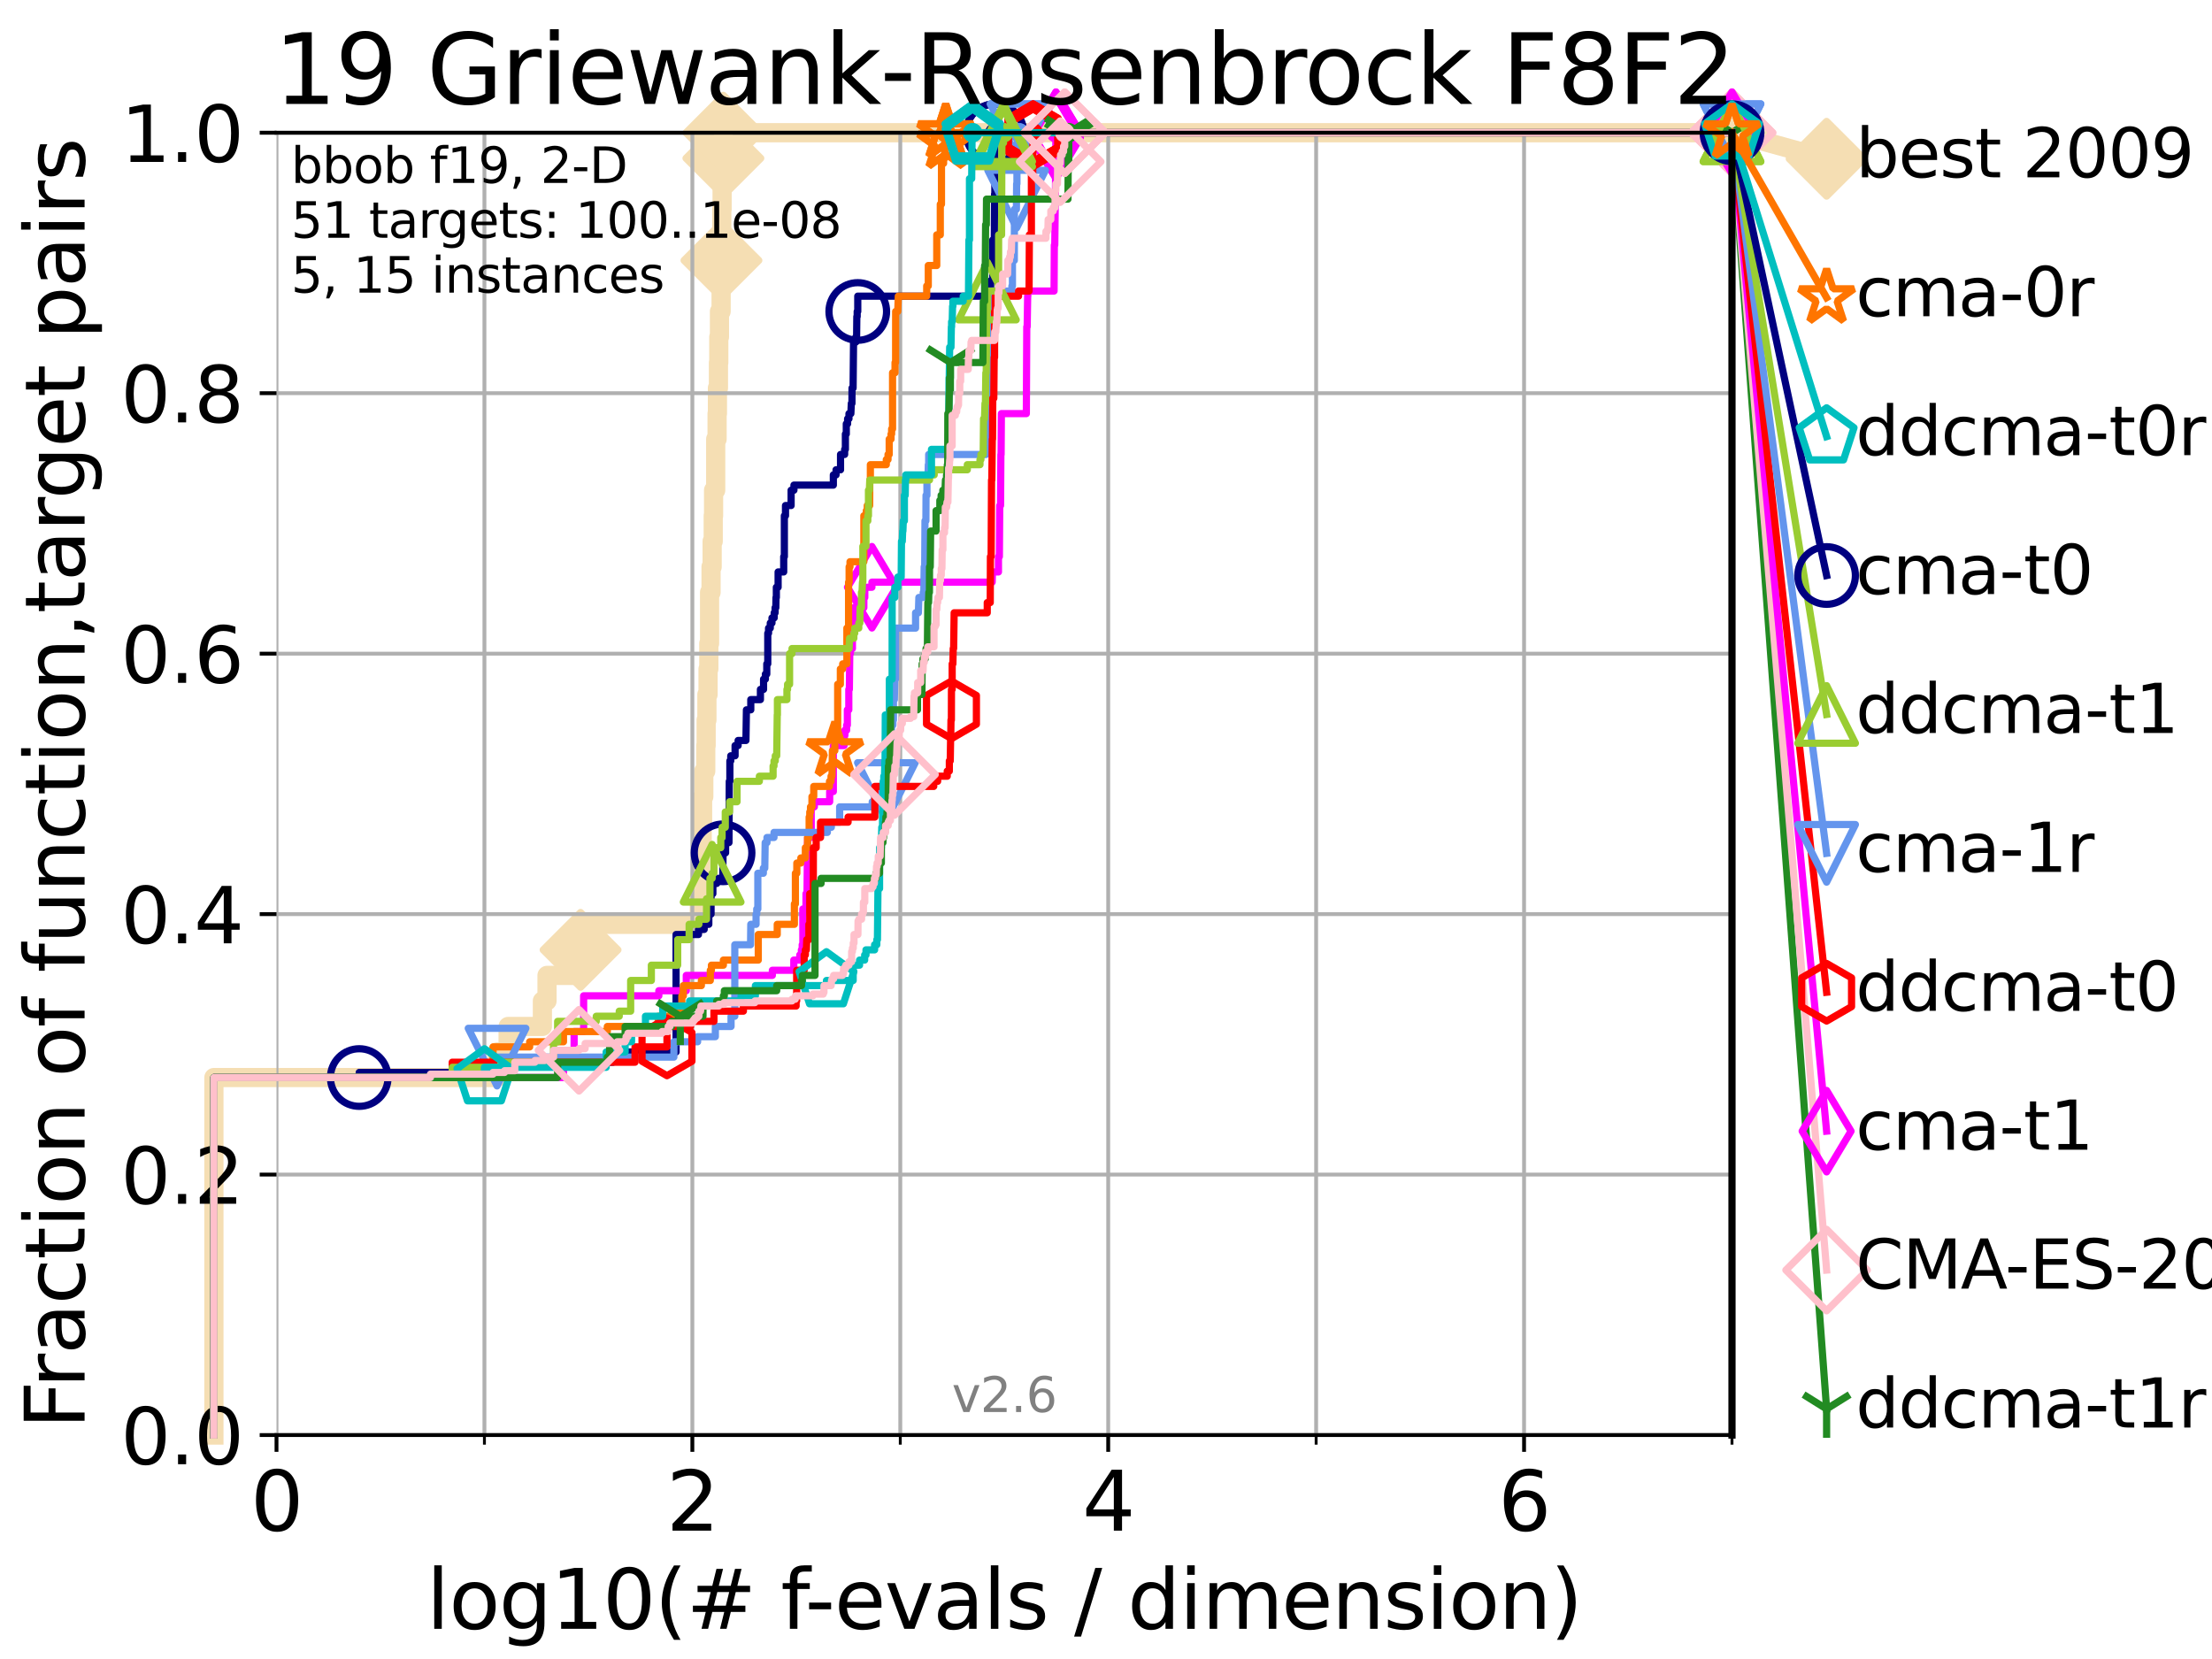 <?xml version="1.0" encoding="utf-8" standalone="no"?>
<!DOCTYPE svg PUBLIC "-//W3C//DTD SVG 1.1//EN"
  "http://www.w3.org/Graphics/SVG/1.1/DTD/svg11.dtd">
<svg xmlns:xlink="http://www.w3.org/1999/xlink" width="460.8pt" height="345.6pt" viewBox="0 0 460.8 345.6" xmlns="http://www.w3.org/2000/svg" version="1.1">
 <defs>
  <style type="text/css">*{stroke-linejoin: round; stroke-linecap: butt}</style>
 </defs>
 <g id="figure_1">
  <g id="patch_1">
   <path d="M 0 345.6 
L 460.8 345.6 
L 460.8 0 
L 0 0 
z
" style="fill: #ffffff"/>
  </g>
  <g id="axes_1">
   <g id="patch_2">
    <path d="M 57.6 298.944 
L 360.806 298.944 
L 360.806 27.648 
L 57.6 27.648 
z
" style="fill: #ffffff"/>
   </g>
   <g id="line2d_1">
    <path d="M 44.561 298.944 
L 44.561 224.471 
L 103.544 224.471 
L 103.544 219.151 
L 105.851 219.151 
L 105.851 213.832 
L 112.989 213.832 
L 112.989 208.512 
L 113.954 208.512 
L 113.954 203.192 
L 120.617 203.192 
L 120.617 197.873 
L 120.944 197.873 
L 120.944 192.553 
L 145.678 192.553 
L 145.678 187.234 
L 145.852 187.234 
L 145.852 181.914 
L 145.938 181.914 
L 145.938 176.595 
L 146.278 176.595 
L 146.278 171.275 
L 146.362 171.275 
L 146.362 165.956 
L 146.613 165.956 
L 146.613 160.636 
L 147.022 160.636 
L 147.022 155.317 
L 147.103 155.317 
L 147.103 149.997 
L 147.264 149.997 
L 147.264 144.678 
L 147.503 144.678 
L 147.503 139.358 
L 147.66 139.358 
L 147.66 134.039 
L 147.816 134.039 
L 147.816 123.4 
L 148.125 123.4 
L 148.125 118.08 
L 148.353 118.08 
L 148.353 112.76 
L 148.578 112.76 
L 148.578 107.441 
L 148.652 107.441 
L 148.652 102.121 
L 149.093 102.121 
L 149.093 91.482 
L 149.382 91.482 
L 149.382 86.163 
L 149.453 86.163 
L 149.453 80.843 
L 149.666 80.843 
L 149.666 75.524 
L 149.736 75.524 
L 149.736 70.204 
L 149.876 70.204 
L 149.876 64.885 
L 150.221 64.885 
L 150.221 59.565 
L 150.289 59.565 
L 150.289 54.246 
L 150.357 54.246 
L 150.357 43.607 
L 150.425 43.607 
L 150.425 38.287 
L 150.627 38.287 
L 150.627 32.968 
L 150.694 32.968 
L 150.694 27.648 
L 360.806 27.648 
" style="fill: none; stroke: #f5deb3; stroke-width: 4; stroke-linecap: square"/>
   </g>
   <g id="line2d_2">
    <defs>
     <path id="m3eea5fede5" d="M -0 7.778 
L 7.778 0 
L 0 -7.778 
L -7.778 -0 
z
" style="stroke: #f5deb3; stroke-width: 1.5; stroke-linejoin: miter"/>
    </defs>
    <g>
     <use xlink:href="#m3eea5fede5" x="120.944" y="197.873" style="fill: #f5deb3; stroke: #f5deb3; stroke-width: 1.5; stroke-linejoin: miter"/>
     <use xlink:href="#m3eea5fede5" x="150.289" y="54.246" style="fill: #f5deb3; stroke: #f5deb3; stroke-width: 1.5; stroke-linejoin: miter"/>
     <use xlink:href="#m3eea5fede5" x="150.694" y="32.968" style="fill: #f5deb3; stroke: #f5deb3; stroke-width: 1.5; stroke-linejoin: miter"/>
     <use xlink:href="#m3eea5fede5" x="150.694" y="27.648" style="fill: #f5deb3; stroke: #f5deb3; stroke-width: 1.5; stroke-linejoin: miter"/>
     <use xlink:href="#m3eea5fede5" x="360.806" y="27.648" style="fill: #f5deb3; stroke: #f5deb3; stroke-width: 1.5; stroke-linejoin: miter"/>
    </g>
   </g>
   <g id="line2d_3">
    <path style="fill: none; stroke: #f5deb3; stroke-width: 4; stroke-linecap: square"/>
    <g/>
   </g>
   <g id="line2d_4">
    <path d="M 360.806 27.648 
L 380.515 33.074 
" style="fill: none; stroke: #f5deb3; stroke-width: 4; stroke-linecap: square"/>
    <g>
     <use xlink:href="#m3eea5fede5" x="360.806" y="27.648" style="fill: #f5deb3; stroke: #f5deb3; stroke-width: 1.5; stroke-linejoin: miter"/>
     <use xlink:href="#m3eea5fede5" x="380.515" y="33.074" style="fill: #f5deb3; stroke: #f5deb3; stroke-width: 1.5; stroke-linejoin: miter"/>
    </g>
   </g>
   <g id="matplotlib.axis_1">
    <g id="xtick_1">
     <g id="line2d_5">
      <path d="M 57.6 298.944 
L 57.6 27.648 
" clip-path="url(#p84201acba8)" style="fill: none; stroke: #b0b0b0; stroke-width: 0.8; stroke-linecap: square"/>
     </g>
     <g id="line2d_6">
      <defs>
       <path id="ma9c871c523" d="M 0 0 
L 0 3.5 
" style="stroke: #000000; stroke-width: 0.8"/>
      </defs>
      <g>
       <use xlink:href="#ma9c871c523" x="57.6" y="298.944" style="stroke: #000000; stroke-width: 0.8"/>
      </g>
     </g>
     <g id="text_1">
      <!-- 0 -->
      <g transform="translate(52.192 318.861)scale(0.17 -0.17)">
       <defs>
        <path id="DejaVuSans-30" d="M 2034 4250 
Q 1547 4250 1301 3770 
Q 1056 3291 1056 2328 
Q 1056 1369 1301 889 
Q 1547 409 2034 409 
Q 2525 409 2770 889 
Q 3016 1369 3016 2328 
Q 3016 3291 2770 3770 
Q 2525 4250 2034 4250 
z
M 2034 4750 
Q 2819 4750 3233 4129 
Q 3647 3509 3647 2328 
Q 3647 1150 3233 529 
Q 2819 -91 2034 -91 
Q 1250 -91 836 529 
Q 422 1150 422 2328 
Q 422 3509 836 4129 
Q 1250 4750 2034 4750 
z
" transform="scale(0.016)"/>
       </defs>
       <use xlink:href="#DejaVuSans-30"/>
      </g>
     </g>
    </g>
    <g id="xtick_2">
     <g id="line2d_7">
      <path d="M 144.23 298.944 
L 144.23 27.648 
" clip-path="url(#p84201acba8)" style="fill: none; stroke: #b0b0b0; stroke-width: 0.8; stroke-linecap: square"/>
     </g>
     <g id="line2d_8">
      <g>
       <use xlink:href="#ma9c871c523" x="144.23" y="298.944" style="stroke: #000000; stroke-width: 0.8"/>
      </g>
     </g>
     <g id="text_2">
      <!-- 2 -->
      <g transform="translate(138.822 318.861)scale(0.17 -0.17)">
       <defs>
        <path id="DejaVuSans-32" d="M 1228 531 
L 3431 531 
L 3431 0 
L 469 0 
L 469 531 
Q 828 903 1448 1529 
Q 2069 2156 2228 2338 
Q 2531 2678 2651 2914 
Q 2772 3150 2772 3378 
Q 2772 3750 2511 3984 
Q 2250 4219 1831 4219 
Q 1534 4219 1204 4116 
Q 875 4013 500 3803 
L 500 4441 
Q 881 4594 1212 4672 
Q 1544 4750 1819 4750 
Q 2544 4750 2975 4387 
Q 3406 4025 3406 3419 
Q 3406 3131 3298 2873 
Q 3191 2616 2906 2266 
Q 2828 2175 2409 1742 
Q 1991 1309 1228 531 
z
" transform="scale(0.016)"/>
       </defs>
       <use xlink:href="#DejaVuSans-32"/>
      </g>
     </g>
    </g>
    <g id="xtick_3">
     <g id="line2d_9">
      <path d="M 230.861 298.944 
L 230.861 27.648 
" clip-path="url(#p84201acba8)" style="fill: none; stroke: #b0b0b0; stroke-width: 0.8; stroke-linecap: square"/>
     </g>
     <g id="line2d_10">
      <g>
       <use xlink:href="#ma9c871c523" x="230.861" y="298.944" style="stroke: #000000; stroke-width: 0.8"/>
      </g>
     </g>
     <g id="text_3">
      <!-- 4 -->
      <g transform="translate(225.453 318.861)scale(0.17 -0.17)">
       <defs>
        <path id="DejaVuSans-34" d="M 2419 4116 
L 825 1625 
L 2419 1625 
L 2419 4116 
z
M 2253 4666 
L 3047 4666 
L 3047 1625 
L 3713 1625 
L 3713 1100 
L 3047 1100 
L 3047 0 
L 2419 0 
L 2419 1100 
L 313 1100 
L 313 1709 
L 2253 4666 
z
" transform="scale(0.016)"/>
       </defs>
       <use xlink:href="#DejaVuSans-34"/>
      </g>
     </g>
    </g>
    <g id="xtick_4">
     <g id="line2d_11">
      <path d="M 317.491 298.944 
L 317.491 27.648 
" clip-path="url(#p84201acba8)" style="fill: none; stroke: #b0b0b0; stroke-width: 0.8; stroke-linecap: square"/>
     </g>
     <g id="line2d_12">
      <g>
       <use xlink:href="#ma9c871c523" x="317.491" y="298.944" style="stroke: #000000; stroke-width: 0.8"/>
      </g>
     </g>
     <g id="text_4">
      <!-- 6 -->
      <g transform="translate(312.083 318.861)scale(0.17 -0.17)">
       <defs>
        <path id="DejaVuSans-36" d="M 2113 2584 
Q 1688 2584 1439 2293 
Q 1191 2003 1191 1497 
Q 1191 994 1439 701 
Q 1688 409 2113 409 
Q 2538 409 2786 701 
Q 3034 994 3034 1497 
Q 3034 2003 2786 2293 
Q 2538 2584 2113 2584 
z
M 3366 4563 
L 3366 3988 
Q 3128 4100 2886 4159 
Q 2644 4219 2406 4219 
Q 1781 4219 1451 3797 
Q 1122 3375 1075 2522 
Q 1259 2794 1537 2939 
Q 1816 3084 2150 3084 
Q 2853 3084 3261 2657 
Q 3669 2231 3669 1497 
Q 3669 778 3244 343 
Q 2819 -91 2113 -91 
Q 1303 -91 875 529 
Q 447 1150 447 2328 
Q 447 3434 972 4092 
Q 1497 4750 2381 4750 
Q 2619 4750 2861 4703 
Q 3103 4656 3366 4563 
z
" transform="scale(0.016)"/>
       </defs>
       <use xlink:href="#DejaVuSans-36"/>
      </g>
     </g>
    </g>
    <g id="xtick_5">
     <g id="line2d_13">
      <path d="M 100.915 298.944 
L 100.915 27.648 
" clip-path="url(#p84201acba8)" style="fill: none; stroke: #b0b0b0; stroke-width: 0.8; stroke-linecap: square"/>
     </g>
     <g id="line2d_14">
      <defs>
       <path id="m9c83773001" d="M 0 0 
L 0 2 
" style="stroke: #000000; stroke-width: 0.6"/>
      </defs>
      <g>
       <use xlink:href="#m9c83773001" x="100.915" y="298.944" style="stroke: #000000; stroke-width: 0.6"/>
      </g>
     </g>
    </g>
    <g id="xtick_6">
     <g id="line2d_15">
      <path d="M 187.546 298.944 
L 187.546 27.648 
" clip-path="url(#p84201acba8)" style="fill: none; stroke: #b0b0b0; stroke-width: 0.8; stroke-linecap: square"/>
     </g>
     <g id="line2d_16">
      <g>
       <use xlink:href="#m9c83773001" x="187.546" y="298.944" style="stroke: #000000; stroke-width: 0.6"/>
      </g>
     </g>
    </g>
    <g id="xtick_7">
     <g id="line2d_17">
      <path d="M 274.176 298.944 
L 274.176 27.648 
" clip-path="url(#p84201acba8)" style="fill: none; stroke: #b0b0b0; stroke-width: 0.8; stroke-linecap: square"/>
     </g>
     <g id="line2d_18">
      <g>
       <use xlink:href="#m9c83773001" x="274.176" y="298.944" style="stroke: #000000; stroke-width: 0.6"/>
      </g>
     </g>
    </g>
    <g id="xtick_8">
     <g id="line2d_19">
      <path d="M 360.806 298.944 
L 360.806 27.648 
" clip-path="url(#p84201acba8)" style="fill: none; stroke: #b0b0b0; stroke-width: 0.8; stroke-linecap: square"/>
     </g>
     <g id="line2d_20">
      <g>
       <use xlink:href="#m9c83773001" x="360.806" y="298.944" style="stroke: #000000; stroke-width: 0.6"/>
      </g>
     </g>
    </g>
    <g id="text_5">
     <!-- log10(# f-evals / dimension) -->
     <g transform="translate(88.823 339.314)scale(0.17 -0.17)">
      <defs>
       <path id="DejaVuSans-6c" d="M 603 4863 
L 1178 4863 
L 1178 0 
L 603 0 
L 603 4863 
z
" transform="scale(0.016)"/>
       <path id="DejaVuSans-6f" d="M 1959 3097 
Q 1497 3097 1228 2736 
Q 959 2375 959 1747 
Q 959 1119 1226 758 
Q 1494 397 1959 397 
Q 2419 397 2687 759 
Q 2956 1122 2956 1747 
Q 2956 2369 2687 2733 
Q 2419 3097 1959 3097 
z
M 1959 3584 
Q 2709 3584 3137 3096 
Q 3566 2609 3566 1747 
Q 3566 888 3137 398 
Q 2709 -91 1959 -91 
Q 1206 -91 779 398 
Q 353 888 353 1747 
Q 353 2609 779 3096 
Q 1206 3584 1959 3584 
z
" transform="scale(0.016)"/>
       <path id="DejaVuSans-67" d="M 2906 1791 
Q 2906 2416 2648 2759 
Q 2391 3103 1925 3103 
Q 1463 3103 1205 2759 
Q 947 2416 947 1791 
Q 947 1169 1205 825 
Q 1463 481 1925 481 
Q 2391 481 2648 825 
Q 2906 1169 2906 1791 
z
M 3481 434 
Q 3481 -459 3084 -895 
Q 2688 -1331 1869 -1331 
Q 1566 -1331 1297 -1286 
Q 1028 -1241 775 -1147 
L 775 -588 
Q 1028 -725 1275 -790 
Q 1522 -856 1778 -856 
Q 2344 -856 2625 -561 
Q 2906 -266 2906 331 
L 2906 616 
Q 2728 306 2450 153 
Q 2172 0 1784 0 
Q 1141 0 747 490 
Q 353 981 353 1791 
Q 353 2603 747 3093 
Q 1141 3584 1784 3584 
Q 2172 3584 2450 3431 
Q 2728 3278 2906 2969 
L 2906 3500 
L 3481 3500 
L 3481 434 
z
" transform="scale(0.016)"/>
       <path id="DejaVuSans-31" d="M 794 531 
L 1825 531 
L 1825 4091 
L 703 3866 
L 703 4441 
L 1819 4666 
L 2450 4666 
L 2450 531 
L 3481 531 
L 3481 0 
L 794 0 
L 794 531 
z
" transform="scale(0.016)"/>
       <path id="DejaVuSans-28" d="M 1984 4856 
Q 1566 4138 1362 3434 
Q 1159 2731 1159 2009 
Q 1159 1288 1364 580 
Q 1569 -128 1984 -844 
L 1484 -844 
Q 1016 -109 783 600 
Q 550 1309 550 2009 
Q 550 2706 781 3412 
Q 1013 4119 1484 4856 
L 1984 4856 
z
" transform="scale(0.016)"/>
       <path id="DejaVuSans-23" d="M 3272 2816 
L 2363 2816 
L 2100 1772 
L 3016 1772 
L 3272 2816 
z
M 2803 4594 
L 2478 3297 
L 3391 3297 
L 3719 4594 
L 4219 4594 
L 3897 3297 
L 4872 3297 
L 4872 2816 
L 3775 2816 
L 3519 1772 
L 4513 1772 
L 4513 1294 
L 3397 1294 
L 3072 0 
L 2572 0 
L 2894 1294 
L 1978 1294 
L 1656 0 
L 1153 0 
L 1478 1294 
L 494 1294 
L 494 1772 
L 1594 1772 
L 1856 2816 
L 850 2816 
L 850 3297 
L 1978 3297 
L 2297 4594 
L 2803 4594 
z
" transform="scale(0.016)"/>
       <path id="DejaVuSans-20" transform="scale(0.016)"/>
       <path id="DejaVuSans-66" d="M 2375 4863 
L 2375 4384 
L 1825 4384 
Q 1516 4384 1395 4259 
Q 1275 4134 1275 3809 
L 1275 3500 
L 2222 3500 
L 2222 3053 
L 1275 3053 
L 1275 0 
L 697 0 
L 697 3053 
L 147 3053 
L 147 3500 
L 697 3500 
L 697 3744 
Q 697 4328 969 4595 
Q 1241 4863 1831 4863 
L 2375 4863 
z
" transform="scale(0.016)"/>
       <path id="DejaVuSans-2d" d="M 313 2009 
L 1997 2009 
L 1997 1497 
L 313 1497 
L 313 2009 
z
" transform="scale(0.016)"/>
       <path id="DejaVuSans-65" d="M 3597 1894 
L 3597 1613 
L 953 1613 
Q 991 1019 1311 708 
Q 1631 397 2203 397 
Q 2534 397 2845 478 
Q 3156 559 3463 722 
L 3463 178 
Q 3153 47 2828 -22 
Q 2503 -91 2169 -91 
Q 1331 -91 842 396 
Q 353 884 353 1716 
Q 353 2575 817 3079 
Q 1281 3584 2069 3584 
Q 2775 3584 3186 3129 
Q 3597 2675 3597 1894 
z
M 3022 2063 
Q 3016 2534 2758 2815 
Q 2500 3097 2075 3097 
Q 1594 3097 1305 2825 
Q 1016 2553 972 2059 
L 3022 2063 
z
" transform="scale(0.016)"/>
       <path id="DejaVuSans-76" d="M 191 3500 
L 800 3500 
L 1894 563 
L 2988 3500 
L 3597 3500 
L 2284 0 
L 1503 0 
L 191 3500 
z
" transform="scale(0.016)"/>
       <path id="DejaVuSans-61" d="M 2194 1759 
Q 1497 1759 1228 1600 
Q 959 1441 959 1056 
Q 959 750 1161 570 
Q 1363 391 1709 391 
Q 2188 391 2477 730 
Q 2766 1069 2766 1631 
L 2766 1759 
L 2194 1759 
z
M 3341 1997 
L 3341 0 
L 2766 0 
L 2766 531 
Q 2569 213 2275 61 
Q 1981 -91 1556 -91 
Q 1019 -91 701 211 
Q 384 513 384 1019 
Q 384 1609 779 1909 
Q 1175 2209 1959 2209 
L 2766 2209 
L 2766 2266 
Q 2766 2663 2505 2880 
Q 2244 3097 1772 3097 
Q 1472 3097 1187 3025 
Q 903 2953 641 2809 
L 641 3341 
Q 956 3463 1253 3523 
Q 1550 3584 1831 3584 
Q 2591 3584 2966 3190 
Q 3341 2797 3341 1997 
z
" transform="scale(0.016)"/>
       <path id="DejaVuSans-73" d="M 2834 3397 
L 2834 2853 
Q 2591 2978 2328 3040 
Q 2066 3103 1784 3103 
Q 1356 3103 1142 2972 
Q 928 2841 928 2578 
Q 928 2378 1081 2264 
Q 1234 2150 1697 2047 
L 1894 2003 
Q 2506 1872 2764 1633 
Q 3022 1394 3022 966 
Q 3022 478 2636 193 
Q 2250 -91 1575 -91 
Q 1294 -91 989 -36 
Q 684 19 347 128 
L 347 722 
Q 666 556 975 473 
Q 1284 391 1588 391 
Q 1994 391 2212 530 
Q 2431 669 2431 922 
Q 2431 1156 2273 1281 
Q 2116 1406 1581 1522 
L 1381 1569 
Q 847 1681 609 1914 
Q 372 2147 372 2553 
Q 372 3047 722 3315 
Q 1072 3584 1716 3584 
Q 2034 3584 2315 3537 
Q 2597 3491 2834 3397 
z
" transform="scale(0.016)"/>
       <path id="DejaVuSans-2f" d="M 1625 4666 
L 2156 4666 
L 531 -594 
L 0 -594 
L 1625 4666 
z
" transform="scale(0.016)"/>
       <path id="DejaVuSans-64" d="M 2906 2969 
L 2906 4863 
L 3481 4863 
L 3481 0 
L 2906 0 
L 2906 525 
Q 2725 213 2448 61 
Q 2172 -91 1784 -91 
Q 1150 -91 751 415 
Q 353 922 353 1747 
Q 353 2572 751 3078 
Q 1150 3584 1784 3584 
Q 2172 3584 2448 3432 
Q 2725 3281 2906 2969 
z
M 947 1747 
Q 947 1113 1208 752 
Q 1469 391 1925 391 
Q 2381 391 2643 752 
Q 2906 1113 2906 1747 
Q 2906 2381 2643 2742 
Q 2381 3103 1925 3103 
Q 1469 3103 1208 2742 
Q 947 2381 947 1747 
z
" transform="scale(0.016)"/>
       <path id="DejaVuSans-69" d="M 603 3500 
L 1178 3500 
L 1178 0 
L 603 0 
L 603 3500 
z
M 603 4863 
L 1178 4863 
L 1178 4134 
L 603 4134 
L 603 4863 
z
" transform="scale(0.016)"/>
       <path id="DejaVuSans-6d" d="M 3328 2828 
Q 3544 3216 3844 3400 
Q 4144 3584 4550 3584 
Q 5097 3584 5394 3201 
Q 5691 2819 5691 2113 
L 5691 0 
L 5113 0 
L 5113 2094 
Q 5113 2597 4934 2840 
Q 4756 3084 4391 3084 
Q 3944 3084 3684 2787 
Q 3425 2491 3425 1978 
L 3425 0 
L 2847 0 
L 2847 2094 
Q 2847 2600 2669 2842 
Q 2491 3084 2119 3084 
Q 1678 3084 1418 2786 
Q 1159 2488 1159 1978 
L 1159 0 
L 581 0 
L 581 3500 
L 1159 3500 
L 1159 2956 
Q 1356 3278 1631 3431 
Q 1906 3584 2284 3584 
Q 2666 3584 2933 3390 
Q 3200 3197 3328 2828 
z
" transform="scale(0.016)"/>
       <path id="DejaVuSans-6e" d="M 3513 2113 
L 3513 0 
L 2938 0 
L 2938 2094 
Q 2938 2591 2744 2837 
Q 2550 3084 2163 3084 
Q 1697 3084 1428 2787 
Q 1159 2491 1159 1978 
L 1159 0 
L 581 0 
L 581 3500 
L 1159 3500 
L 1159 2956 
Q 1366 3272 1645 3428 
Q 1925 3584 2291 3584 
Q 2894 3584 3203 3211 
Q 3513 2838 3513 2113 
z
" transform="scale(0.016)"/>
       <path id="DejaVuSans-29" d="M 513 4856 
L 1013 4856 
Q 1481 4119 1714 3412 
Q 1947 2706 1947 2009 
Q 1947 1309 1714 600 
Q 1481 -109 1013 -844 
L 513 -844 
Q 928 -128 1133 580 
Q 1338 1288 1338 2009 
Q 1338 2731 1133 3434 
Q 928 4138 513 4856 
z
" transform="scale(0.016)"/>
      </defs>
      <use xlink:href="#DejaVuSans-6c"/>
      <use xlink:href="#DejaVuSans-6f" x="27.783"/>
      <use xlink:href="#DejaVuSans-67" x="88.965"/>
      <use xlink:href="#DejaVuSans-31" x="152.441"/>
      <use xlink:href="#DejaVuSans-30" x="216.064"/>
      <use xlink:href="#DejaVuSans-28" x="279.688"/>
      <use xlink:href="#DejaVuSans-23" x="318.701"/>
      <use xlink:href="#DejaVuSans-20" x="402.49"/>
      <use xlink:href="#DejaVuSans-66" x="434.277"/>
      <use xlink:href="#DejaVuSans-2d" x="463.982"/>
      <use xlink:href="#DejaVuSans-65" x="500.066"/>
      <use xlink:href="#DejaVuSans-76" x="561.59"/>
      <use xlink:href="#DejaVuSans-61" x="620.77"/>
      <use xlink:href="#DejaVuSans-6c" x="682.049"/>
      <use xlink:href="#DejaVuSans-73" x="709.832"/>
      <use xlink:href="#DejaVuSans-20" x="761.932"/>
      <use xlink:href="#DejaVuSans-2f" x="793.719"/>
      <use xlink:href="#DejaVuSans-20" x="827.41"/>
      <use xlink:href="#DejaVuSans-64" x="859.197"/>
      <use xlink:href="#DejaVuSans-69" x="922.674"/>
      <use xlink:href="#DejaVuSans-6d" x="950.457"/>
      <use xlink:href="#DejaVuSans-65" x="1047.869"/>
      <use xlink:href="#DejaVuSans-6e" x="1109.393"/>
      <use xlink:href="#DejaVuSans-73" x="1172.771"/>
      <use xlink:href="#DejaVuSans-69" x="1224.871"/>
      <use xlink:href="#DejaVuSans-6f" x="1252.654"/>
      <use xlink:href="#DejaVuSans-6e" x="1313.836"/>
      <use xlink:href="#DejaVuSans-29" x="1377.215"/>
     </g>
    </g>
   </g>
   <g id="matplotlib.axis_2">
    <g id="ytick_1">
     <g id="line2d_21">
      <path d="M 57.6 298.944 
L 360.806 298.944 
" clip-path="url(#p84201acba8)" style="fill: none; stroke: #b0b0b0; stroke-width: 0.8; stroke-linecap: square"/>
     </g>
     <g id="line2d_22">
      <defs>
       <path id="m7ff54c2486" d="M 0 0 
L -3.5 0 
" style="stroke: #000000; stroke-width: 0.8"/>
      </defs>
      <g>
       <use xlink:href="#m7ff54c2486" x="57.6" y="298.944" style="stroke: #000000; stroke-width: 0.8"/>
      </g>
     </g>
     <g id="text_6">
      <!-- 0.0 -->
      <g transform="translate(25.155 305.023)scale(0.16 -0.16)">
       <defs>
        <path id="DejaVuSans-2e" d="M 684 794 
L 1344 794 
L 1344 0 
L 684 0 
L 684 794 
z
" transform="scale(0.016)"/>
       </defs>
       <use xlink:href="#DejaVuSans-30"/>
       <use xlink:href="#DejaVuSans-2e" x="63.623"/>
       <use xlink:href="#DejaVuSans-30" x="95.41"/>
      </g>
     </g>
    </g>
    <g id="ytick_2">
     <g id="line2d_23">
      <path d="M 57.6 244.685 
L 360.806 244.685 
" clip-path="url(#p84201acba8)" style="fill: none; stroke: #b0b0b0; stroke-width: 0.8; stroke-linecap: square"/>
     </g>
     <g id="line2d_24">
      <g>
       <use xlink:href="#m7ff54c2486" x="57.6" y="244.685" style="stroke: #000000; stroke-width: 0.8"/>
      </g>
     </g>
     <g id="text_7">
      <!-- 0.2 -->
      <g transform="translate(25.155 250.764)scale(0.16 -0.16)">
       <use xlink:href="#DejaVuSans-30"/>
       <use xlink:href="#DejaVuSans-2e" x="63.623"/>
       <use xlink:href="#DejaVuSans-32" x="95.41"/>
      </g>
     </g>
    </g>
    <g id="ytick_3">
     <g id="line2d_25">
      <path d="M 57.6 190.426 
L 360.806 190.426 
" clip-path="url(#p84201acba8)" style="fill: none; stroke: #b0b0b0; stroke-width: 0.8; stroke-linecap: square"/>
     </g>
     <g id="line2d_26">
      <g>
       <use xlink:href="#m7ff54c2486" x="57.6" y="190.426" style="stroke: #000000; stroke-width: 0.8"/>
      </g>
     </g>
     <g id="text_8">
      <!-- 0.4 -->
      <g transform="translate(25.155 196.504)scale(0.16 -0.16)">
       <use xlink:href="#DejaVuSans-30"/>
       <use xlink:href="#DejaVuSans-2e" x="63.623"/>
       <use xlink:href="#DejaVuSans-34" x="95.41"/>
      </g>
     </g>
    </g>
    <g id="ytick_4">
     <g id="line2d_27">
      <path d="M 57.6 136.166 
L 360.806 136.166 
" clip-path="url(#p84201acba8)" style="fill: none; stroke: #b0b0b0; stroke-width: 0.8; stroke-linecap: square"/>
     </g>
     <g id="line2d_28">
      <g>
       <use xlink:href="#m7ff54c2486" x="57.6" y="136.166" style="stroke: #000000; stroke-width: 0.8"/>
      </g>
     </g>
     <g id="text_9">
      <!-- 0.6 -->
      <g transform="translate(25.155 142.245)scale(0.16 -0.16)">
       <use xlink:href="#DejaVuSans-30"/>
       <use xlink:href="#DejaVuSans-2e" x="63.623"/>
       <use xlink:href="#DejaVuSans-36" x="95.41"/>
      </g>
     </g>
    </g>
    <g id="ytick_5">
     <g id="line2d_29">
      <path d="M 57.6 81.907 
L 360.806 81.907 
" clip-path="url(#p84201acba8)" style="fill: none; stroke: #b0b0b0; stroke-width: 0.8; stroke-linecap: square"/>
     </g>
     <g id="line2d_30">
      <g>
       <use xlink:href="#m7ff54c2486" x="57.6" y="81.907" style="stroke: #000000; stroke-width: 0.8"/>
      </g>
     </g>
     <g id="text_10">
      <!-- 0.8 -->
      <g transform="translate(25.155 87.986)scale(0.16 -0.16)">
       <defs>
        <path id="DejaVuSans-38" d="M 2034 2216 
Q 1584 2216 1326 1975 
Q 1069 1734 1069 1313 
Q 1069 891 1326 650 
Q 1584 409 2034 409 
Q 2484 409 2743 651 
Q 3003 894 3003 1313 
Q 3003 1734 2745 1975 
Q 2488 2216 2034 2216 
z
M 1403 2484 
Q 997 2584 770 2862 
Q 544 3141 544 3541 
Q 544 4100 942 4425 
Q 1341 4750 2034 4750 
Q 2731 4750 3128 4425 
Q 3525 4100 3525 3541 
Q 3525 3141 3298 2862 
Q 3072 2584 2669 2484 
Q 3125 2378 3379 2068 
Q 3634 1759 3634 1313 
Q 3634 634 3220 271 
Q 2806 -91 2034 -91 
Q 1263 -91 848 271 
Q 434 634 434 1313 
Q 434 1759 690 2068 
Q 947 2378 1403 2484 
z
M 1172 3481 
Q 1172 3119 1398 2916 
Q 1625 2713 2034 2713 
Q 2441 2713 2670 2916 
Q 2900 3119 2900 3481 
Q 2900 3844 2670 4047 
Q 2441 4250 2034 4250 
Q 1625 4250 1398 4047 
Q 1172 3844 1172 3481 
z
" transform="scale(0.016)"/>
       </defs>
       <use xlink:href="#DejaVuSans-30"/>
       <use xlink:href="#DejaVuSans-2e" x="63.623"/>
       <use xlink:href="#DejaVuSans-38" x="95.41"/>
      </g>
     </g>
    </g>
    <g id="ytick_6">
     <g id="line2d_31">
      <path d="M 57.6 27.648 
L 360.806 27.648 
" clip-path="url(#p84201acba8)" style="fill: none; stroke: #b0b0b0; stroke-width: 0.8; stroke-linecap: square"/>
     </g>
     <g id="line2d_32">
      <g>
       <use xlink:href="#m7ff54c2486" x="57.6" y="27.648" style="stroke: #000000; stroke-width: 0.8"/>
      </g>
     </g>
     <g id="text_11">
      <!-- 1.0 -->
      <g transform="translate(25.155 33.727)scale(0.16 -0.16)">
       <use xlink:href="#DejaVuSans-31"/>
       <use xlink:href="#DejaVuSans-2e" x="63.623"/>
       <use xlink:href="#DejaVuSans-30" x="95.41"/>
      </g>
     </g>
    </g>
    <g id="text_12">
     <!-- Fraction of function,target pairs -->
     <g transform="translate(17.62 297.681)rotate(-90)scale(0.17 -0.17)">
      <defs>
       <path id="DejaVuSans-46" d="M 628 4666 
L 3309 4666 
L 3309 4134 
L 1259 4134 
L 1259 2759 
L 3109 2759 
L 3109 2228 
L 1259 2228 
L 1259 0 
L 628 0 
L 628 4666 
z
" transform="scale(0.016)"/>
       <path id="DejaVuSans-72" d="M 2631 2963 
Q 2534 3019 2420 3045 
Q 2306 3072 2169 3072 
Q 1681 3072 1420 2755 
Q 1159 2438 1159 1844 
L 1159 0 
L 581 0 
L 581 3500 
L 1159 3500 
L 1159 2956 
Q 1341 3275 1631 3429 
Q 1922 3584 2338 3584 
Q 2397 3584 2469 3576 
Q 2541 3569 2628 3553 
L 2631 2963 
z
" transform="scale(0.016)"/>
       <path id="DejaVuSans-63" d="M 3122 3366 
L 3122 2828 
Q 2878 2963 2633 3030 
Q 2388 3097 2138 3097 
Q 1578 3097 1268 2742 
Q 959 2388 959 1747 
Q 959 1106 1268 751 
Q 1578 397 2138 397 
Q 2388 397 2633 464 
Q 2878 531 3122 666 
L 3122 134 
Q 2881 22 2623 -34 
Q 2366 -91 2075 -91 
Q 1284 -91 818 406 
Q 353 903 353 1747 
Q 353 2603 823 3093 
Q 1294 3584 2113 3584 
Q 2378 3584 2631 3529 
Q 2884 3475 3122 3366 
z
" transform="scale(0.016)"/>
       <path id="DejaVuSans-74" d="M 1172 4494 
L 1172 3500 
L 2356 3500 
L 2356 3053 
L 1172 3053 
L 1172 1153 
Q 1172 725 1289 603 
Q 1406 481 1766 481 
L 2356 481 
L 2356 0 
L 1766 0 
Q 1100 0 847 248 
Q 594 497 594 1153 
L 594 3053 
L 172 3053 
L 172 3500 
L 594 3500 
L 594 4494 
L 1172 4494 
z
" transform="scale(0.016)"/>
       <path id="DejaVuSans-75" d="M 544 1381 
L 544 3500 
L 1119 3500 
L 1119 1403 
Q 1119 906 1312 657 
Q 1506 409 1894 409 
Q 2359 409 2629 706 
Q 2900 1003 2900 1516 
L 2900 3500 
L 3475 3500 
L 3475 0 
L 2900 0 
L 2900 538 
Q 2691 219 2414 64 
Q 2138 -91 1772 -91 
Q 1169 -91 856 284 
Q 544 659 544 1381 
z
M 1991 3584 
L 1991 3584 
z
" transform="scale(0.016)"/>
       <path id="DejaVuSans-2c" d="M 750 794 
L 1409 794 
L 1409 256 
L 897 -744 
L 494 -744 
L 750 256 
L 750 794 
z
" transform="scale(0.016)"/>
       <path id="DejaVuSans-70" d="M 1159 525 
L 1159 -1331 
L 581 -1331 
L 581 3500 
L 1159 3500 
L 1159 2969 
Q 1341 3281 1617 3432 
Q 1894 3584 2278 3584 
Q 2916 3584 3314 3078 
Q 3713 2572 3713 1747 
Q 3713 922 3314 415 
Q 2916 -91 2278 -91 
Q 1894 -91 1617 61 
Q 1341 213 1159 525 
z
M 3116 1747 
Q 3116 2381 2855 2742 
Q 2594 3103 2138 3103 
Q 1681 3103 1420 2742 
Q 1159 2381 1159 1747 
Q 1159 1113 1420 752 
Q 1681 391 2138 391 
Q 2594 391 2855 752 
Q 3116 1113 3116 1747 
z
" transform="scale(0.016)"/>
      </defs>
      <use xlink:href="#DejaVuSans-46"/>
      <use xlink:href="#DejaVuSans-72" x="50.27"/>
      <use xlink:href="#DejaVuSans-61" x="91.383"/>
      <use xlink:href="#DejaVuSans-63" x="152.662"/>
      <use xlink:href="#DejaVuSans-74" x="207.643"/>
      <use xlink:href="#DejaVuSans-69" x="246.852"/>
      <use xlink:href="#DejaVuSans-6f" x="274.635"/>
      <use xlink:href="#DejaVuSans-6e" x="335.816"/>
      <use xlink:href="#DejaVuSans-20" x="399.195"/>
      <use xlink:href="#DejaVuSans-6f" x="430.982"/>
      <use xlink:href="#DejaVuSans-66" x="492.164"/>
      <use xlink:href="#DejaVuSans-20" x="527.369"/>
      <use xlink:href="#DejaVuSans-66" x="559.156"/>
      <use xlink:href="#DejaVuSans-75" x="594.361"/>
      <use xlink:href="#DejaVuSans-6e" x="657.74"/>
      <use xlink:href="#DejaVuSans-63" x="721.119"/>
      <use xlink:href="#DejaVuSans-74" x="776.1"/>
      <use xlink:href="#DejaVuSans-69" x="815.309"/>
      <use xlink:href="#DejaVuSans-6f" x="843.092"/>
      <use xlink:href="#DejaVuSans-6e" x="904.273"/>
      <use xlink:href="#DejaVuSans-2c" x="967.652"/>
      <use xlink:href="#DejaVuSans-74" x="999.439"/>
      <use xlink:href="#DejaVuSans-61" x="1038.648"/>
      <use xlink:href="#DejaVuSans-72" x="1099.928"/>
      <use xlink:href="#DejaVuSans-67" x="1139.291"/>
      <use xlink:href="#DejaVuSans-65" x="1202.768"/>
      <use xlink:href="#DejaVuSans-74" x="1264.291"/>
      <use xlink:href="#DejaVuSans-20" x="1303.5"/>
      <use xlink:href="#DejaVuSans-70" x="1335.287"/>
      <use xlink:href="#DejaVuSans-61" x="1398.764"/>
      <use xlink:href="#DejaVuSans-69" x="1460.043"/>
      <use xlink:href="#DejaVuSans-72" x="1487.826"/>
      <use xlink:href="#DejaVuSans-73" x="1528.939"/>
     </g>
    </g>
   </g>
   <g id="line2d_33">
    <defs>
     <path id="m2db0855d9b" d="M 0 1.5 
C 0.398 1.5 0.779 1.342 1.061 1.061 
C 1.342 0.779 1.5 0.398 1.5 0 
C 1.5 -0.398 1.342 -0.779 1.061 -1.061 
C 0.779 -1.342 0.398 -1.5 0 -1.5 
C -0.398 -1.5 -0.779 -1.342 -1.061 -1.061 
C -1.342 -0.779 -1.5 -0.398 -1.5 0 
C -1.5 0.398 -1.342 0.779 -1.061 1.061 
C -0.779 1.342 -0.398 1.5 0 1.5 
z
" style="stroke: #f5deb3"/>
    </defs>
    <g>
     <use xlink:href="#m2db0855d9b" x="150.694" y="27.648" style="fill: #f5deb3; stroke: #f5deb3"/>
     <use xlink:href="#m2db0855d9b" x="150.694" y="27.648" style="fill: #f5deb3; stroke: #f5deb3"/>
    </g>
   </g>
   <g id="line2d_34">
    <defs>
     <path id="m82359930fe" d="M 0 1.5 
C 0.398 1.5 0.779 1.342 1.061 1.061 
C 1.342 0.779 1.5 0.398 1.5 0 
C 1.5 -0.398 1.342 -0.779 1.061 -1.061 
C 0.779 -1.342 0.398 -1.5 0 -1.5 
C -0.398 -1.5 -0.779 -1.342 -1.061 -1.061 
C -1.342 -0.779 -1.5 -0.398 -1.5 0 
C -1.5 0.398 -1.342 0.779 -1.061 1.061 
C -0.779 1.342 -0.398 1.5 0 1.5 
z
" style="stroke: #000080"/>
    </defs>
    <g>
     <use xlink:href="#m82359930fe" x="207.247" y="27.648" style="fill: #000080; stroke: #000080"/>
     <use xlink:href="#m82359930fe" x="207.247" y="27.648" style="fill: #000080; stroke: #000080"/>
    </g>
   </g>
   <g id="line2d_35">
    <path d="M 44.561 298.944 
L 44.561 224.471 
L 74.837 224.471 
L 74.837 223.407 
L 105.851 223.407 
L 105.851 221.279 
L 127.686 221.279 
L 127.686 219.151 
L 140.838 219.151 
L 140.838 194.681 
L 145.503 194.681 
L 145.503 193.617 
L 146.695 193.617 
L 146.695 192.553 
L 147.66 192.553 
L 147.66 190.426 
L 148.125 190.426 
L 148.125 186.17 
L 148.503 186.17 
L 148.503 184.042 
L 149.31 184.042 
L 149.31 182.978 
L 150.56 182.978 
L 150.627 177.659 
L 151.155 177.659 
L 151.155 175.531 
L 151.858 175.531 
L 151.92 162.764 
L 152.045 162.764 
L 152.045 158.508 
L 152.23 158.508 
L 152.23 157.445 
L 153.131 157.445 
L 153.131 155.317 
L 153.764 155.317 
L 153.764 154.253 
L 155.392 154.253 
L 155.495 147.869 
L 156.403 147.869 
L 156.403 145.742 
L 158.41 145.742 
L 158.41 143.614 
L 159.063 143.614 
L 159.063 141.486 
L 159.443 141.486 
L 159.443 140.422 
L 159.734 140.422 
L 159.734 138.294 
L 159.94 138.294 
L 159.94 131.911 
L 160.102 131.911 
L 160.102 130.847 
L 160.463 130.847 
L 160.463 129.783 
L 160.817 129.783 
L 160.817 128.719 
L 161.278 128.719 
L 161.278 127.655 
L 161.467 127.655 
L 161.467 126.591 
L 161.617 126.591 
L 161.654 124.463 
L 161.729 124.463 
L 161.729 122.336 
L 162.096 122.336 
L 162.096 119.144 
L 163.26 119.144 
L 163.26 115.952 
L 163.397 115.952 
L 163.397 107.441 
L 163.633 107.441 
L 163.633 105.313 
L 164.803 105.313 
L 164.803 102.121 
L 165.392 102.121 
L 165.392 101.058 
L 173.601 101.058 
L 173.601 98.93 
L 174.165 98.93 
L 174.165 97.866 
L 175.099 97.866 
L 175.099 94.674 
L 175.954 94.674 
L 175.954 93.61 
L 176.11 93.61 
L 176.11 90.418 
L 176.299 90.418 
L 176.299 88.291 
L 176.571 88.291 
L 176.571 87.227 
L 176.855 87.227 
L 176.855 86.163 
L 177.25 86.163 
L 177.347 84.035 
L 177.476 84.035 
L 177.492 80.843 
L 177.715 80.843 
L 177.81 71.268 
L 178.278 71.268 
L 178.278 70.204 
L 178.447 70.204 
L 178.492 65.949 
L 178.568 65.949 
L 178.568 64.885 
L 178.689 64.885 
L 178.689 61.693 
L 206.369 61.693 
L 206.369 58.501 
L 206.803 58.501 
L 206.803 49.99 
L 207.135 49.99 
L 207.188 40.415 
L 207.247 40.415 
L 207.247 27.648 
L 360.806 27.648 
L 360.806 27.648 
" style="fill: none; stroke: #000080; stroke-width: 1.5; stroke-linecap: square"/>
   </g>
   <g id="line2d_36">
    <defs>
     <path id="mdbe065973b" d="M 0 6 
C 1.591 6 3.117 5.368 4.243 4.243 
C 5.368 3.117 6 1.591 6 0 
C 6 -1.591 5.368 -3.117 4.243 -4.243 
C 3.117 -5.368 1.591 -6 0 -6 
C -1.591 -6 -3.117 -5.368 -4.243 -4.243 
C -5.368 -3.117 -6 -1.591 -6 0 
C -6 1.591 -5.368 3.117 -4.243 4.243 
C -3.117 5.368 -1.591 6 0 6 
z
" style="stroke: #000080; stroke-width: 1.5"/>
    </defs>
    <g>
     <use xlink:href="#mdbe065973b" x="74.837" y="224.471" style="fill-opacity: 0; stroke: #000080; stroke-width: 1.5"/>
     <use xlink:href="#mdbe065973b" x="150.627" y="177.659" style="fill-opacity: 0; stroke: #000080; stroke-width: 1.5"/>
     <use xlink:href="#mdbe065973b" x="178.689" y="64.885" style="fill-opacity: 0; stroke: #000080; stroke-width: 1.5"/>
     <use xlink:href="#mdbe065973b" x="207.247" y="27.648" style="fill-opacity: 0; stroke: #000080; stroke-width: 1.5"/>
     <use xlink:href="#mdbe065973b" x="207.247" y="27.648" style="fill-opacity: 0; stroke: #000080; stroke-width: 1.5"/>
     <use xlink:href="#mdbe065973b" x="360.806" y="27.648" style="fill-opacity: 0; stroke: #000080; stroke-width: 1.5"/>
    </g>
   </g>
   <g id="line2d_37">
    <path style="fill: none; stroke: #000080; stroke-width: 1.5; stroke-linecap: square"/>
    <g/>
   </g>
   <g id="line2d_38">
    <defs>
     <path id="m65ac37f0f3" d="M 0 1.5 
C 0.398 1.5 0.779 1.342 1.061 1.061 
C 1.342 0.779 1.5 0.398 1.5 0 
C 1.5 -0.398 1.342 -0.779 1.061 -1.061 
C 0.779 -1.342 0.398 -1.5 0 -1.5 
C -0.398 -1.5 -0.779 -1.342 -1.061 -1.061 
C -1.342 -0.779 -1.5 -0.398 -1.5 0 
C -1.5 0.398 -1.342 0.779 -1.061 1.061 
C -0.779 1.342 -0.398 1.5 0 1.5 
z
" style="stroke: #ff00ff"/>
    </defs>
    <g>
     <use xlink:href="#m65ac37f0f3" x="219.97" y="27.648" style="fill: #ff00ff; stroke: #ff00ff"/>
     <use xlink:href="#m65ac37f0f3" x="219.97" y="27.648" style="fill: #ff00ff; stroke: #ff00ff"/>
    </g>
   </g>
   <g id="line2d_39">
    <path d="M 44.561 298.944 
L 44.561 224.471 
L 117.384 224.471 
L 117.384 220.215 
L 119.6 220.215 
L 119.6 214.895 
L 121.582 214.895 
L 121.582 207.448 
L 137.25 207.448 
L 137.25 206.384 
L 142.966 206.384 
L 142.966 203.192 
L 160.894 203.192 
L 160.894 202.129 
L 165.362 202.129 
L 165.362 200.001 
L 166.604 200.001 
L 166.604 198.937 
L 166.945 198.937 
L 166.945 197.873 
L 167.113 197.873 
L 167.113 196.809 
L 167.252 196.809 
L 167.252 189.362 
L 167.904 189.362 
L 167.904 186.17 
L 168.117 186.17 
L 168.222 175.531 
L 168.248 175.531 
L 168.248 174.467 
L 168.994 174.467 
L 168.994 168.084 
L 169.639 168.084 
L 169.639 167.02 
L 172.835 167.02 
L 172.835 164.892 
L 173.601 164.892 
L 173.601 155.317 
L 175.832 155.317 
L 175.902 153.189 
L 176.006 153.189 
L 176.006 152.125 
L 176.368 152.125 
L 176.368 151.061 
L 176.52 151.061 
L 176.52 147.869 
L 176.822 147.869 
L 176.822 143.614 
L 176.938 143.614 
L 177.021 136.166 
L 177.152 136.166 
L 177.152 135.102 
L 177.572 135.102 
L 177.572 130.847 
L 177.731 130.847 
L 177.842 126.591 
L 179.956 126.591 
L 179.956 124.463 
L 180.152 124.463 
L 180.152 122.336 
L 181.638 122.336 
L 181.638 121.272 
L 206.688 121.272 
L 206.746 119.144 
L 207.998 119.144 
L 207.998 115.952 
L 208.187 115.952 
L 208.265 105.313 
L 208.433 105.313 
L 208.502 94.674 
L 208.548 94.674 
L 208.606 86.163 
L 213.806 86.163 
L 213.897 68.076 
L 213.978 68.076 
L 214.082 61.693 
L 214.111 61.693 
L 214.111 60.629 
L 219.582 60.629 
L 219.637 51.054 
L 219.727 51.054 
L 219.829 42.543 
L 219.852 42.543 
L 219.955 28.712 
L 219.97 28.712 
L 219.97 27.648 
L 360.806 27.648 
L 360.806 27.648 
" style="fill: none; stroke: #ff00ff; stroke-width: 1.5; stroke-linecap: square"/>
   </g>
   <g id="line2d_40">
    <defs>
     <path id="mc4807e37fe" d="M -0 8.485 
L 5.091 0 
L 0 -8.485 
L -5.091 -0 
z
" style="stroke: #ff00ff; stroke-width: 1.5; stroke-linejoin: miter"/>
    </defs>
    <g>
     <use xlink:href="#mc4807e37fe" x="181.638" y="122.336" style="fill-opacity: 0; stroke: #ff00ff; stroke-width: 1.5; stroke-linejoin: miter"/>
     <use xlink:href="#mc4807e37fe" x="219.97" y="28.712" style="fill-opacity: 0; stroke: #ff00ff; stroke-width: 1.5; stroke-linejoin: miter"/>
     <use xlink:href="#mc4807e37fe" x="219.97" y="27.648" style="fill-opacity: 0; stroke: #ff00ff; stroke-width: 1.5; stroke-linejoin: miter"/>
     <use xlink:href="#mc4807e37fe" x="219.97" y="27.648" style="fill-opacity: 0; stroke: #ff00ff; stroke-width: 1.5; stroke-linejoin: miter"/>
     <use xlink:href="#mc4807e37fe" x="360.806" y="27.648" style="fill-opacity: 0; stroke: #ff00ff; stroke-width: 1.5; stroke-linejoin: miter"/>
    </g>
   </g>
   <g id="line2d_41">
    <path style="fill: none; stroke: #ff00ff; stroke-width: 1.5; stroke-linecap: square"/>
    <g/>
   </g>
   <g id="line2d_42">
    <defs>
     <path id="m8f86c8582c" d="M 0 1.5 
C 0.398 1.5 0.779 1.342 1.061 1.061 
C 1.342 0.779 1.5 0.398 1.5 0 
C 1.5 -0.398 1.342 -0.779 1.061 -1.061 
C 0.779 -1.342 0.398 -1.5 0 -1.5 
C -0.398 -1.5 -0.779 -1.342 -1.061 -1.061 
C -1.342 -0.779 -1.5 -0.398 -1.5 0 
C -1.5 0.398 -1.342 0.779 -1.061 1.061 
C -0.779 1.342 -0.398 1.5 0 1.5 
z
" style="stroke: #ff7500"/>
    </defs>
    <g>
     <use xlink:href="#m8f86c8582c" x="197.017" y="27.648" style="fill: #ff7500; stroke: #ff7500"/>
     <use xlink:href="#m8f86c8582c" x="197.017" y="27.648" style="fill: #ff7500; stroke: #ff7500"/>
    </g>
   </g>
   <g id="line2d_43">
    <path d="M 44.561 298.944 
L 44.561 224.471 
L 94.206 224.471 
L 94.206 223.407 
L 102.708 223.407 
L 102.708 218.087 
L 110.336 218.087 
L 110.336 217.023 
L 117.384 217.023 
L 117.384 214.895 
L 126.517 214.895 
L 126.517 213.832 
L 137.113 213.832 
L 137.113 211.704 
L 139.915 211.704 
L 139.915 210.64 
L 142.038 210.64 
L 142.038 207.448 
L 142.353 207.448 
L 142.353 205.32 
L 146.109 205.32 
L 146.109 204.256 
L 147.971 204.256 
L 147.971 202.129 
L 148.201 202.129 
L 148.201 201.065 
L 150.694 201.065 
L 150.694 200.001 
L 157.962 200.001 
L 157.962 194.681 
L 161.913 194.681 
L 161.913 192.553 
L 165.483 192.553 
L 165.483 188.298 
L 165.695 188.298 
L 165.695 181.914 
L 165.993 181.914 
L 165.993 179.787 
L 166.832 179.787 
L 166.832 178.723 
L 167.77 178.723 
L 167.77 176.595 
L 168.222 176.595 
L 168.222 174.467 
L 168.56 174.467 
L 168.56 170.211 
L 168.689 170.211 
L 168.689 169.147 
L 168.842 169.147 
L 168.842 168.084 
L 169.145 168.084 
L 169.145 165.956 
L 169.516 165.956 
L 169.516 163.828 
L 172.794 163.828 
L 172.794 162.764 
L 173.121 162.764 
L 173.121 161.7 
L 173.322 161.7 
L 173.402 156.381 
L 173.914 156.381 
L 173.914 152.125 
L 174.506 152.125 
L 174.506 142.55 
L 175.062 142.55 
L 175.062 139.358 
L 175.549 139.358 
L 175.549 138.294 
L 176.419 138.294 
L 176.419 130.847 
L 176.772 130.847 
L 176.772 121.272 
L 176.889 121.272 
L 176.889 118.08 
L 177.07 118.08 
L 177.07 117.016 
L 179.956 117.016 
L 179.956 107.441 
L 180.47 107.441 
L 180.47 106.377 
L 180.66 106.377 
L 180.66 105.313 
L 181.169 105.313 
L 181.195 99.994 
L 181.314 99.994 
L 181.314 96.802 
L 184.632 96.802 
L 184.632 95.738 
L 184.991 95.738 
L 184.991 94.674 
L 185.237 94.674 
L 185.237 91.482 
L 185.616 91.482 
L 185.616 90.418 
L 185.74 90.418 
L 185.74 89.355 
L 185.936 89.355 
L 185.936 77.652 
L 186.452 77.652 
L 186.452 75.524 
L 186.571 75.524 
L 186.581 64.885 
L 187.021 64.885 
L 187.127 61.693 
L 193.051 61.693 
L 193.051 59.565 
L 193.378 59.565 
L 193.378 55.31 
L 195.142 55.31 
L 195.142 48.926 
L 195.881 48.926 
L 195.881 42.543 
L 196.127 42.543 
L 196.127 34.031 
L 196.568 34.031 
L 196.568 32.968 
L 196.817 32.968 
L 196.817 29.776 
L 197.017 29.776 
L 197.017 27.648 
L 360.806 27.648 
L 360.806 27.648 
" style="fill: none; stroke: #ff7500; stroke-width: 1.5; stroke-linecap: square"/>
   </g>
   <g id="line2d_44">
    <defs>
     <path id="mf2e9c653c5" d="M 0 -6 
L -1.347 -1.854 
L -5.706 -1.854 
L -2.18 0.708 
L -3.527 4.854 
L -0 2.292 
L 3.527 4.854 
L 2.18 0.708 
L 5.706 -1.854 
L 1.347 -1.854 
z
" style="stroke: #ff7500; stroke-width: 1.5; stroke-linejoin: bevel"/>
    </defs>
    <g>
     <use xlink:href="#mf2e9c653c5" x="173.914" y="156.381" style="fill-opacity: 0; stroke: #ff7500; stroke-width: 1.5; stroke-linejoin: bevel"/>
     <use xlink:href="#mf2e9c653c5" x="197.017" y="29.776" style="fill-opacity: 0; stroke: #ff7500; stroke-width: 1.5; stroke-linejoin: bevel"/>
     <use xlink:href="#mf2e9c653c5" x="197.017" y="27.648" style="fill-opacity: 0; stroke: #ff7500; stroke-width: 1.5; stroke-linejoin: bevel"/>
     <use xlink:href="#mf2e9c653c5" x="197.017" y="27.648" style="fill-opacity: 0; stroke: #ff7500; stroke-width: 1.5; stroke-linejoin: bevel"/>
     <use xlink:href="#mf2e9c653c5" x="360.806" y="27.648" style="fill-opacity: 0; stroke: #ff7500; stroke-width: 1.5; stroke-linejoin: bevel"/>
    </g>
   </g>
   <g id="line2d_45">
    <path style="fill: none; stroke: #ff7500; stroke-width: 1.5; stroke-linecap: square"/>
    <g/>
   </g>
   <g id="line2d_46">
    <defs>
     <path id="m77bb58af65" d="M 0 1.5 
C 0.398 1.5 0.779 1.342 1.061 1.061 
C 1.342 0.779 1.5 0.398 1.5 0 
C 1.5 -0.398 1.342 -0.779 1.061 -1.061 
C 0.779 -1.342 0.398 -1.5 0 -1.5 
C -0.398 -1.5 -0.779 -1.342 -1.061 -1.061 
C -1.342 -0.779 -1.5 -0.398 -1.5 0 
C -1.5 0.398 -1.342 0.779 -1.061 1.061 
C -0.779 1.342 -0.398 1.5 0 1.5 
z
" style="stroke: #6495ed"/>
    </defs>
    <g>
     <use xlink:href="#m77bb58af65" x="212.312" y="27.648" style="fill: #6495ed; stroke: #6495ed"/>
     <use xlink:href="#m77bb58af65" x="212.312" y="27.648" style="fill: #6495ed; stroke: #6495ed"/>
    </g>
   </g>
   <g id="line2d_47">
    <path d="M 44.561 298.944 
L 44.561 224.471 
L 103.544 224.471 
L 103.544 220.215 
L 140.382 220.215 
L 140.382 217.023 
L 145.327 217.023 
L 145.327 215.959 
L 149.021 215.959 
L 149.021 213.832 
L 152.292 213.832 
L 152.292 211.704 
L 153.072 211.704 
L 153.072 196.809 
L 156.354 196.809 
L 156.403 192.553 
L 157.503 192.553 
L 157.503 190.426 
L 157.642 190.426 
L 157.642 189.362 
L 157.871 189.362 
L 157.871 181.914 
L 159.02 181.914 
L 159.02 180.85 
L 159.317 180.85 
L 159.401 175.531 
L 159.776 175.531 
L 159.776 174.467 
L 161.24 174.467 
L 161.24 173.403 
L 172.356 173.403 
L 172.356 172.339 
L 173.182 172.339 
L 173.182 171.275 
L 174.916 171.275 
L 174.916 168.084 
L 181.703 168.084 
L 181.703 167.02 
L 183.04 167.02 
L 183.04 164.892 
L 184.654 164.892 
L 184.654 161.7 
L 185.258 161.7 
L 185.258 160.636 
L 185.678 160.636 
L 185.72 151.061 
L 186.008 151.061 
L 186.008 149.997 
L 186.12 149.997 
L 186.12 145.742 
L 186.311 145.742 
L 186.392 141.486 
L 186.541 141.486 
L 186.541 130.847 
L 190.731 130.847 
L 190.731 127.655 
L 191.317 127.655 
L 191.417 124.463 
L 192.329 124.463 
L 192.329 123.4 
L 192.452 123.4 
L 192.524 118.08 
L 192.632 118.08 
L 192.69 108.505 
L 192.882 108.505 
L 192.91 103.185 
L 193.1 103.185 
L 193.1 99.994 
L 193.309 99.994 
L 193.385 96.802 
L 193.461 96.802 
L 193.461 94.674 
L 205.422 94.674 
L 205.502 89.355 
L 205.639 89.355 
L 205.693 86.163 
L 205.882 86.163 
L 205.928 77.652 
L 206.059 77.652 
L 206.059 74.46 
L 206.248 74.46 
L 206.321 68.076 
L 206.65 68.076 
L 206.685 60.629 
L 210.798 60.629 
L 210.798 59.565 
L 210.909 59.565 
L 210.909 54.246 
L 211.302 54.246 
L 211.326 43.607 
L 211.736 43.607 
L 211.783 38.287 
L 211.847 38.287 
L 211.847 29.776 
L 212.312 29.776 
L 212.312 27.648 
L 360.806 27.648 
L 360.806 27.648 
" style="fill: none; stroke: #6495ed; stroke-width: 1.5; stroke-linecap: square"/>
   </g>
   <g id="line2d_48">
    <defs>
     <path id="m0d25228912" d="M -0 6 
L 6 -6 
L -6 -6 
z
" style="stroke: #6495ed; stroke-width: 1.5; stroke-linejoin: miter"/>
    </defs>
    <g>
     <use xlink:href="#m0d25228912" x="103.544" y="220.215" style="fill-opacity: 0; stroke: #6495ed; stroke-width: 1.5; stroke-linejoin: miter"/>
     <use xlink:href="#m0d25228912" x="184.654" y="164.892" style="fill-opacity: 0; stroke: #6495ed; stroke-width: 1.5; stroke-linejoin: miter"/>
     <use xlink:href="#m0d25228912" x="211.783" y="41.479" style="fill-opacity: 0; stroke: #6495ed; stroke-width: 1.5; stroke-linejoin: miter"/>
     <use xlink:href="#m0d25228912" x="212.312" y="27.648" style="fill-opacity: 0; stroke: #6495ed; stroke-width: 1.5; stroke-linejoin: miter"/>
     <use xlink:href="#m0d25228912" x="212.312" y="27.648" style="fill-opacity: 0; stroke: #6495ed; stroke-width: 1.5; stroke-linejoin: miter"/>
     <use xlink:href="#m0d25228912" x="360.806" y="27.648" style="fill-opacity: 0; stroke: #6495ed; stroke-width: 1.5; stroke-linejoin: miter"/>
    </g>
   </g>
   <g id="line2d_49">
    <path style="fill: none; stroke: #6495ed; stroke-width: 1.5; stroke-linecap: square"/>
    <g/>
   </g>
   <g id="line2d_50">
    <defs>
     <path id="mc4f77eaf59" d="M 0 1.5 
C 0.398 1.5 0.779 1.342 1.061 1.061 
C 1.342 0.779 1.5 0.398 1.5 0 
C 1.5 -0.398 1.342 -0.779 1.061 -1.061 
C 0.779 -1.342 0.398 -1.5 0 -1.5 
C -0.398 -1.5 -0.779 -1.342 -1.061 -1.061 
C -1.342 -0.779 -1.5 -0.398 -1.5 0 
C -1.5 0.398 -1.342 0.779 -1.061 1.061 
C -0.779 1.342 -0.398 1.5 0 1.5 
z
" style="stroke: #ff0000"/>
    </defs>
    <g>
     <use xlink:href="#mc4f77eaf59" x="215.211" y="27.648" style="fill: #ff0000; stroke: #ff0000"/>
     <use xlink:href="#mc4f77eaf59" x="215.211" y="27.648" style="fill: #ff0000; stroke: #ff0000"/>
    </g>
   </g>
   <g id="line2d_51">
    <path d="M 44.561 298.944 
L 44.561 224.471 
L 94.206 224.471 
L 94.206 221.279 
L 132.287 221.279 
L 132.287 218.087 
L 138.944 218.087 
L 138.944 213.832 
L 143.85 213.832 
L 143.85 212.768 
L 148.727 212.768 
L 148.727 210.64 
L 154.865 210.64 
L 154.865 209.576 
L 165.845 209.576 
L 165.845 208.512 
L 165.964 208.512 
L 165.964 202.129 
L 167.526 202.129 
L 167.526 198.937 
L 167.77 198.937 
L 167.77 197.873 
L 167.984 197.873 
L 168.064 195.745 
L 168.509 195.745 
L 168.509 192.553 
L 168.689 192.553 
L 168.689 186.17 
L 169.418 186.17 
L 169.443 176.595 
L 170.024 176.595 
L 170.024 174.467 
L 170.933 174.467 
L 170.933 171.275 
L 176.672 171.275 
L 176.672 170.211 
L 182.246 170.211 
L 182.246 163.828 
L 194.516 163.828 
L 194.516 162.764 
L 195.329 162.764 
L 195.329 161.7 
L 197.327 161.7 
L 197.327 160.636 
L 197.764 160.636 
L 197.764 158.508 
L 197.954 158.508 
L 198.041 153.189 
L 198.067 153.189 
L 198.105 149.997 
L 198.191 149.997 
L 198.207 143.614 
L 198.356 143.614 
L 198.356 138.294 
L 198.503 138.294 
L 198.571 135.102 
L 198.66 135.102 
L 198.769 127.655 
L 205.664 127.655 
L 205.664 125.527 
L 206.286 125.527 
L 206.324 115.952 
L 206.472 115.952 
L 206.555 99.994 
L 206.616 99.994 
L 206.715 91.482 
L 206.763 91.482 
L 206.81 82.971 
L 207.028 82.971 
L 207.108 74.46 
L 207.188 74.46 
L 207.191 64.885 
L 207.323 64.885 
L 207.323 61.693 
L 212.185 61.693 
L 212.185 60.629 
L 214.373 60.629 
L 214.436 48.926 
L 214.859 48.926 
L 214.859 36.159 
L 215.133 36.159 
L 215.211 27.648 
L 360.806 27.648 
L 360.806 27.648 
" style="fill: none; stroke: #ff0000; stroke-width: 1.5; stroke-linecap: square"/>
   </g>
   <g id="line2d_52">
    <defs>
     <path id="mcfaae33e04" d="M 0 -6 
L -5.196 -3 
L -5.196 3 
L -0 6 
L 5.196 3 
L 5.196 -3 
z
" style="stroke: #ff0000; stroke-width: 1.5; stroke-linejoin: miter"/>
    </defs>
    <g>
     <use xlink:href="#mcfaae33e04" x="138.944" y="218.087" style="fill-opacity: 0; stroke: #ff0000; stroke-width: 1.5; stroke-linejoin: miter"/>
     <use xlink:href="#mcfaae33e04" x="198.207" y="147.869" style="fill-opacity: 0; stroke: #ff0000; stroke-width: 1.5; stroke-linejoin: miter"/>
     <use xlink:href="#mcfaae33e04" x="215.211" y="28.712" style="fill-opacity: 0; stroke: #ff0000; stroke-width: 1.5; stroke-linejoin: miter"/>
     <use xlink:href="#mcfaae33e04" x="215.211" y="27.648" style="fill-opacity: 0; stroke: #ff0000; stroke-width: 1.5; stroke-linejoin: miter"/>
     <use xlink:href="#mcfaae33e04" x="215.211" y="27.648" style="fill-opacity: 0; stroke: #ff0000; stroke-width: 1.5; stroke-linejoin: miter"/>
     <use xlink:href="#mcfaae33e04" x="360.806" y="27.648" style="fill-opacity: 0; stroke: #ff0000; stroke-width: 1.5; stroke-linejoin: miter"/>
    </g>
   </g>
   <g id="line2d_53">
    <path style="fill: none; stroke: #ff0000; stroke-width: 1.5; stroke-linecap: square"/>
    <g/>
   </g>
   <g id="line2d_54">
    <defs>
     <path id="mb389661d3a" d="M 0 1.5 
C 0.398 1.5 0.779 1.342 1.061 1.061 
C 1.342 0.779 1.5 0.398 1.5 0 
C 1.5 -0.398 1.342 -0.779 1.061 -1.061 
C 0.779 -1.342 0.398 -1.5 0 -1.5 
C -0.398 -1.5 -0.779 -1.342 -1.061 -1.061 
C -1.342 -0.779 -1.5 -0.398 -1.5 0 
C -1.5 0.398 -1.342 0.779 -1.061 1.061 
C -0.779 1.342 -0.398 1.5 0 1.5 
z
" style="stroke: #9acd32"/>
    </defs>
    <g>
     <use xlink:href="#mb389661d3a" x="209.079" y="27.648" style="fill: #9acd32; stroke: #9acd32"/>
     <use xlink:href="#mb389661d3a" x="209.079" y="27.648" style="fill: #9acd32; stroke: #9acd32"/>
    </g>
   </g>
   <g id="line2d_55">
    <path d="M 44.561 298.944 
L 44.561 224.471 
L 94.206 224.471 
L 94.206 222.343 
L 104.345 222.343 
L 104.345 221.279 
L 115.315 221.279 
L 115.315 217.023 
L 116.17 217.023 
L 116.17 212.768 
L 124.211 212.768 
L 124.211 211.704 
L 128.999 211.704 
L 128.999 210.64 
L 131.378 210.64 
L 131.378 204.256 
L 135.688 204.256 
L 135.688 201.065 
L 141.173 201.065 
L 141.173 195.745 
L 143.56 195.745 
L 143.56 192.553 
L 145.591 192.553 
L 145.591 191.49 
L 147.184 191.49 
L 147.184 187.234 
L 147.894 187.234 
L 147.894 182.978 
L 148.353 182.978 
L 148.353 181.914 
L 148.727 181.914 
L 148.727 176.595 
L 150.152 176.595 
L 150.152 174.467 
L 150.425 174.467 
L 150.425 172.339 
L 151.09 172.339 
L 151.09 169.147 
L 151.983 169.147 
L 151.983 167.02 
L 153.536 167.02 
L 153.536 162.764 
L 158.187 162.764 
L 158.187 161.7 
L 161.049 161.7 
L 161.049 159.572 
L 161.24 159.572 
L 161.24 158.508 
L 161.505 158.508 
L 161.505 157.445 
L 161.803 157.445 
L 161.913 148.933 
L 161.95 148.933 
L 161.95 145.742 
L 163.932 145.742 
L 163.932 143.614 
L 164.064 143.614 
L 164.064 142.55 
L 164.485 142.55 
L 164.485 136.166 
L 164.991 136.166 
L 164.991 135.102 
L 176.889 135.102 
L 176.971 132.975 
L 177.873 132.975 
L 177.873 131.911 
L 178.061 131.911 
L 178.061 130.847 
L 178.899 130.847 
L 178.899 129.783 
L 179.121 129.783 
L 179.165 126.591 
L 179.456 126.591 
L 179.456 123.4 
L 179.572 123.4 
L 179.672 121.272 
L 179.743 121.272 
L 179.743 113.824 
L 180.401 113.824 
L 180.401 108.505 
L 180.782 108.505 
L 180.782 107.441 
L 180.916 107.441 
L 180.916 102.121 
L 181.116 102.121 
L 181.195 99.994 
L 193.639 99.994 
L 193.639 98.93 
L 194.613 98.93 
L 194.613 97.866 
L 201.507 97.866 
L 201.507 96.802 
L 204.147 96.802 
L 204.147 95.738 
L 204.341 95.738 
L 204.341 94.674 
L 204.816 94.674 
L 204.895 87.227 
L 205.085 87.227 
L 205.192 84.035 
L 205.28 84.035 
L 205.368 77.652 
L 205.451 77.652 
L 205.538 64.885 
L 205.693 64.885 
L 205.693 60.629 
L 208.029 60.629 
L 208.029 48.926 
L 208.649 48.926 
L 208.713 29.776 
L 209.052 29.776 
L 209.079 27.648 
L 360.806 27.648 
L 360.806 27.648 
" style="fill: none; stroke: #9acd32; stroke-width: 1.5; stroke-linecap: square"/>
   </g>
   <g id="line2d_56">
    <defs>
     <path id="ma479521d05" d="M 0 -6 
L -6 6 
L 6 6 
z
" style="stroke: #9acd32; stroke-width: 1.5; stroke-linejoin: miter"/>
    </defs>
    <g>
     <use xlink:href="#ma479521d05" x="148.353" y="181.914" style="fill-opacity: 0; stroke: #9acd32; stroke-width: 1.5; stroke-linejoin: miter"/>
     <use xlink:href="#ma479521d05" x="205.693" y="60.629" style="fill-opacity: 0; stroke: #9acd32; stroke-width: 1.5; stroke-linejoin: miter"/>
     <use xlink:href="#ma479521d05" x="209.079" y="28.712" style="fill-opacity: 0; stroke: #9acd32; stroke-width: 1.5; stroke-linejoin: miter"/>
     <use xlink:href="#ma479521d05" x="209.079" y="27.648" style="fill-opacity: 0; stroke: #9acd32; stroke-width: 1.5; stroke-linejoin: miter"/>
     <use xlink:href="#ma479521d05" x="360.806" y="27.648" style="fill-opacity: 0; stroke: #9acd32; stroke-width: 1.5; stroke-linejoin: miter"/>
    </g>
   </g>
   <g id="line2d_57">
    <path style="fill: none; stroke: #9acd32; stroke-width: 1.5; stroke-linecap: square"/>
    <g/>
   </g>
   <g id="line2d_58">
    <defs>
     <path id="m8cabfb9f1d" d="M 0 1.5 
C 0.398 1.5 0.779 1.342 1.061 1.061 
C 1.342 0.779 1.5 0.398 1.5 0 
C 1.5 -0.398 1.342 -0.779 1.061 -1.061 
C 0.779 -1.342 0.398 -1.5 0 -1.5 
C -0.398 -1.5 -0.779 -1.342 -1.061 -1.061 
C -1.342 -0.779 -1.5 -0.398 -1.5 0 
C -1.5 0.398 -1.342 0.779 -1.061 1.061 
C -0.779 1.342 -0.398 1.5 0 1.5 
z
" style="stroke: #00bfbf"/>
    </defs>
    <g>
     <use xlink:href="#m8cabfb9f1d" x="202.611" y="27.648" style="fill: #00bfbf; stroke: #00bfbf"/>
     <use xlink:href="#m8cabfb9f1d" x="202.611" y="27.648" style="fill: #00bfbf; stroke: #00bfbf"/>
    </g>
   </g>
   <g id="line2d_59">
    <path d="M 44.561 298.944 
L 44.561 224.471 
L 100.915 224.471 
L 100.915 222.343 
L 126.275 222.343 
L 126.275 219.151 
L 130.226 219.151 
L 130.226 217.023 
L 131.564 217.023 
L 131.564 214.895 
L 134.464 214.895 
L 134.464 211.704 
L 138.051 211.704 
L 138.051 209.576 
L 143.657 209.576 
L 143.657 208.512 
L 154.378 208.512 
L 154.378 207.448 
L 157.363 207.448 
L 157.363 205.32 
L 172.166 205.32 
L 172.166 204.256 
L 177.731 204.256 
L 177.731 201.065 
L 179.062 201.065 
L 179.062 200.001 
L 180.124 200.001 
L 180.124 198.937 
L 180.401 198.937 
L 180.401 197.873 
L 182.196 197.873 
L 182.196 196.809 
L 182.653 196.809 
L 182.653 195.745 
L 182.787 195.745 
L 182.896 185.106 
L 183.23 185.106 
L 183.23 176.595 
L 183.605 176.595 
L 183.686 172.339 
L 183.847 172.339 
L 183.847 169.147 
L 183.984 169.147 
L 183.984 162.764 
L 184.108 162.764 
L 184.108 161.7 
L 184.255 161.7 
L 184.344 158.508 
L 184.377 158.508 
L 184.422 148.933 
L 185.269 148.933 
L 185.269 141.486 
L 185.844 141.486 
L 185.854 124.463 
L 186.402 124.463 
L 186.402 122.336 
L 187.04 122.336 
L 187.04 120.208 
L 187.733 120.208 
L 187.798 112.76 
L 187.964 112.76 
L 188.038 110.633 
L 188.093 110.633 
L 188.175 108.505 
L 188.401 108.505 
L 188.401 103.185 
L 188.571 103.185 
L 188.624 99.994 
L 188.695 99.994 
L 188.695 98.93 
L 194.042 98.93 
L 194.042 93.61 
L 197.505 93.61 
L 197.588 90.418 
L 197.621 90.418 
L 197.698 78.715 
L 197.737 78.715 
L 197.835 72.332 
L 198.105 72.332 
L 198.185 68.076 
L 198.233 68.076 
L 198.233 67.013 
L 198.361 67.013 
L 198.435 63.821 
L 198.503 63.821 
L 198.503 62.757 
L 200.646 62.757 
L 200.646 61.693 
L 201.752 61.693 
L 201.84 49.99 
L 201.958 49.99 
L 201.958 37.223 
L 202.42 37.223 
L 202.501 28.712 
L 202.611 28.712 
L 202.611 27.648 
L 360.806 27.648 
L 360.806 27.648 
" style="fill: none; stroke: #00bfbf; stroke-width: 1.5; stroke-linecap: square"/>
   </g>
   <g id="line2d_60">
    <defs>
     <path id="m33297cefba" d="M 0 -6 
L -5.706 -1.854 
L -3.527 4.854 
L 3.527 4.854 
L 5.706 -1.854 
z
" style="stroke: #00bfbf; stroke-width: 1.5; stroke-linejoin: miter"/>
    </defs>
    <g>
     <use xlink:href="#m33297cefba" x="100.915" y="224.471" style="fill-opacity: 0; stroke: #00bfbf; stroke-width: 1.5; stroke-linejoin: miter"/>
     <use xlink:href="#m33297cefba" x="172.166" y="204.256" style="fill-opacity: 0; stroke: #00bfbf; stroke-width: 1.5; stroke-linejoin: miter"/>
     <use xlink:href="#m33297cefba" x="202.611" y="28.712" style="fill-opacity: 0; stroke: #00bfbf; stroke-width: 1.5; stroke-linejoin: miter"/>
     <use xlink:href="#m33297cefba" x="202.611" y="27.648" style="fill-opacity: 0; stroke: #00bfbf; stroke-width: 1.5; stroke-linejoin: miter"/>
     <use xlink:href="#m33297cefba" x="202.611" y="27.648" style="fill-opacity: 0; stroke: #00bfbf; stroke-width: 1.5; stroke-linejoin: miter"/>
     <use xlink:href="#m33297cefba" x="360.806" y="27.648" style="fill-opacity: 0; stroke: #00bfbf; stroke-width: 1.5; stroke-linejoin: miter"/>
    </g>
   </g>
   <g id="line2d_61">
    <path style="fill: none; stroke: #00bfbf; stroke-width: 1.5; stroke-linecap: square"/>
    <g/>
   </g>
   <g id="line2d_62">
    <defs>
     <path id="m32e85af21d" d="M 0 1.5 
C 0.398 1.5 0.779 1.342 1.061 1.061 
C 1.342 0.779 1.5 0.398 1.5 0 
C 1.5 -0.398 1.342 -0.779 1.061 -1.061 
C 0.779 -1.342 0.398 -1.5 0 -1.5 
C -0.398 -1.5 -0.779 -1.342 -1.061 -1.061 
C -1.342 -0.779 -1.5 -0.398 -1.5 0 
C -1.5 0.398 -1.342 0.779 -1.061 1.061 
C -0.779 1.342 -0.398 1.5 0 1.5 
z
" style="stroke: #228b22"/>
    </defs>
    <g>
     <use xlink:href="#m32e85af21d" x="222.632" y="27.648" style="fill: #228b22; stroke: #228b22"/>
     <use xlink:href="#m32e85af21d" x="222.632" y="27.648" style="fill: #228b22; stroke: #228b22"/>
    </g>
   </g>
   <g id="line2d_63">
    <path d="M 44.561 298.944 
L 44.561 224.471 
L 116.17 224.471 
L 116.17 221.279 
L 126.517 221.279 
L 126.517 220.215 
L 126.994 220.215 
L 126.994 215.959 
L 130.226 215.959 
L 130.226 213.832 
L 139.915 213.832 
L 139.915 212.768 
L 141.718 212.768 
L 141.718 211.704 
L 146.446 211.704 
L 146.446 209.576 
L 149.31 209.576 
L 149.31 208.512 
L 150.694 208.512 
L 150.694 207.448 
L 150.893 207.448 
L 150.893 206.384 
L 161.803 206.384 
L 161.803 205.32 
L 166.973 205.32 
L 166.973 204.256 
L 167.141 204.256 
L 167.141 203.192 
L 169.784 203.192 
L 169.784 184.042 
L 171.047 184.042 
L 171.047 182.978 
L 182.482 182.978 
L 182.482 181.914 
L 183.218 181.914 
L 183.218 179.787 
L 183.605 179.787 
L 183.605 175.531 
L 183.938 175.531 
L 183.938 174.467 
L 184.086 174.467 
L 184.086 173.403 
L 184.355 173.403 
L 184.455 171.275 
L 184.544 171.275 
L 184.544 170.211 
L 184.763 170.211 
L 184.763 169.147 
L 184.893 169.147 
L 184.958 167.02 
L 185.023 167.02 
L 185.077 159.572 
L 185.184 159.572 
L 185.184 158.508 
L 185.459 158.508 
L 185.532 147.869 
L 191.131 147.869 
L 191.131 144.678 
L 192.057 144.678 
L 192.101 138.294 
L 192.263 138.294 
L 192.263 137.23 
L 192.754 137.23 
L 192.754 136.166 
L 192.917 136.166 
L 192.917 135.102 
L 193.191 135.102 
L 193.288 125.527 
L 193.44 125.527 
L 193.495 123.4 
L 193.618 123.4 
L 193.639 118.08 
L 193.788 118.08 
L 193.868 110.633 
L 195.003 110.633 
L 195.003 106.377 
L 195.784 106.377 
L 195.784 104.249 
L 196.055 104.249 
L 196.055 103.185 
L 196.411 103.185 
L 196.411 102.121 
L 196.863 102.121 
L 196.955 99.994 
L 197.181 99.994 
L 197.181 98.93 
L 197.294 98.93 
L 197.355 96.802 
L 197.428 96.802 
L 197.45 86.163 
L 197.676 86.163 
L 197.753 81.907 
L 197.808 81.907 
L 197.808 78.715 
L 197.981 78.715 
L 197.981 75.524 
L 204.752 75.524 
L 204.835 62.757 
L 205.114 62.757 
L 205.118 55.31 
L 205.254 55.31 
L 205.32 46.798 
L 205.47 46.798 
L 205.509 41.479 
L 222.476 41.479 
L 222.545 31.904 
L 222.588 31.904 
L 222.632 27.648 
L 360.806 27.648 
L 360.806 27.648 
" style="fill: none; stroke: #228b22; stroke-width: 1.5; stroke-linecap: square"/>
   </g>
   <g id="line2d_64">
    <defs>
     <path id="me0ed0fe6bc" d="M 0 0 
L 0 6 
M 0 0 
L 4.8 -3 
M 0 0 
L -4.8 -3 
" style="stroke: #228b22; stroke-width: 1.5"/>
    </defs>
    <g>
     <use xlink:href="#me0ed0fe6bc" x="141.718" y="211.704" style="fill-opacity: 0; stroke: #228b22; stroke-width: 1.5"/>
     <use xlink:href="#me0ed0fe6bc" x="197.981" y="75.524" style="fill-opacity: 0; stroke: #228b22; stroke-width: 1.5"/>
     <use xlink:href="#me0ed0fe6bc" x="222.632" y="28.712" style="fill-opacity: 0; stroke: #228b22; stroke-width: 1.5"/>
     <use xlink:href="#me0ed0fe6bc" x="222.632" y="27.648" style="fill-opacity: 0; stroke: #228b22; stroke-width: 1.5"/>
     <use xlink:href="#me0ed0fe6bc" x="360.806" y="27.648" style="fill-opacity: 0; stroke: #228b22; stroke-width: 1.5"/>
    </g>
   </g>
   <g id="line2d_65">
    <path style="fill: none; stroke: #228b22; stroke-width: 1.5; stroke-linecap: square"/>
    <g/>
   </g>
   <g id="line2d_66">
    <defs>
     <path id="m9e00ebe1d6" d="M 0 1.5 
C 0.398 1.5 0.779 1.342 1.061 1.061 
C 1.342 0.779 1.5 0.398 1.5 0 
C 1.5 -0.398 1.342 -0.779 1.061 -1.061 
C 0.779 -1.342 0.398 -1.5 0 -1.5 
C -0.398 -1.5 -0.779 -1.342 -1.061 -1.061 
C -1.342 -0.779 -1.5 -0.398 -1.5 0 
C -1.5 0.398 -1.342 0.779 -1.061 1.061 
C -0.779 1.342 -0.398 1.5 0 1.5 
z
" style="stroke: #ffc0cb"/>
    </defs>
    <g>
     <use xlink:href="#m9e00ebe1d6" x="221.798" y="27.648" style="fill: #ffc0cb; stroke: #ffc0cb"/>
     <use xlink:href="#m9e00ebe1d6" x="221.798" y="27.648" style="fill: #ffc0cb; stroke: #ffc0cb"/>
    </g>
   </g>
   <g id="line2d_67">
    <path d="M 44.561 298.944 
L 44.561 224.471 
L 89.669 224.471 
L 89.669 223.761 
L 102.708 223.761 
L 102.708 223.407 
L 105.113 223.407 
L 105.113 223.052 
L 107.245 223.052 
L 107.245 221.279 
L 111.442 221.279 
L 111.442 220.924 
L 113.478 220.924 
L 113.478 220.215 
L 115.315 220.215 
L 115.315 218.796 
L 120.617 218.796 
L 120.617 218.442 
L 121.893 218.442 
L 121.893 217.378 
L 128.571 217.378 
L 128.571 217.023 
L 130.226 217.023 
L 130.226 216.669 
L 130.423 216.669 
L 130.423 215.959 
L 130.811 215.959 
L 130.811 215.25 
L 137.92 215.25 
L 137.92 214.895 
L 139.191 214.895 
L 139.191 213.832 
L 139.556 213.832 
L 139.556 213.122 
L 144.23 213.122 
L 144.23 212.768 
L 144.51 212.768 
L 144.51 212.413 
L 144.786 212.413 
L 144.786 212.058 
L 145.238 212.058 
L 145.238 211.704 
L 145.591 211.704 
L 145.591 210.64 
L 145.938 210.64 
L 146.023 209.576 
L 149.736 209.576 
L 149.736 209.221 
L 150.827 209.221 
L 150.827 208.867 
L 157.27 208.867 
L 157.27 208.512 
L 164.991 208.512 
L 164.991 208.157 
L 165.665 208.157 
L 165.725 207.448 
L 169.344 207.448 
L 169.344 207.093 
L 171.493 207.093 
L 171.493 206.739 
L 171.647 206.739 
L 171.647 205.32 
L 173.141 205.32 
L 173.222 204.256 
L 173.322 204.256 
L 173.322 203.902 
L 173.66 203.902 
L 173.66 203.192 
L 175.496 203.192 
L 175.496 202.838 
L 175.726 202.838 
L 175.726 201.774 
L 176.162 201.774 
L 176.196 201.065 
L 176.855 201.065 
L 176.855 200.355 
L 177.412 200.355 
L 177.412 198.228 
L 177.572 198.228 
L 177.572 197.518 
L 177.747 197.518 
L 177.747 196.454 
L 177.905 196.454 
L 177.905 194.681 
L 178.719 194.681 
L 178.749 191.844 
L 178.914 191.844 
L 178.914 191.49 
L 179.485 191.49 
L 179.485 190.426 
L 179.729 190.426 
L 179.729 190.071 
L 179.857 190.071 
L 179.871 187.943 
L 180.152 187.943 
L 180.152 185.106 
L 181.587 185.106 
L 181.587 184.751 
L 181.869 184.751 
L 181.881 184.042 
L 182.146 184.042 
L 182.159 182.978 
L 182.346 182.978 
L 182.346 182.269 
L 182.543 182.269 
L 182.592 180.496 
L 182.714 180.496 
L 182.714 179.787 
L 182.956 179.787 
L 182.956 178.368 
L 183.348 178.368 
L 183.442 174.467 
L 183.984 174.467 
L 183.984 173.403 
L 184.477 173.403 
L 184.477 171.985 
L 185.023 171.985 
L 185.023 171.275 
L 185.184 171.275 
L 185.184 170.921 
L 185.49 170.921 
L 185.49 168.793 
L 185.751 168.793 
L 185.823 166.665 
L 185.875 166.665 
L 185.895 165.601 
L 186.008 165.601 
L 186.099 161.346 
L 186.342 161.346 
L 186.422 159.572 
L 186.65 159.572 
L 186.699 157.799 
L 186.787 157.799 
L 186.885 154.607 
L 187.04 154.607 
L 187.137 153.898 
L 187.299 153.898 
L 187.357 152.125 
L 187.621 152.125 
L 187.649 150.706 
L 187.973 150.706 
L 187.983 149.643 
L 189.686 149.643 
L 189.686 149.288 
L 190.346 149.288 
L 190.402 145.032 
L 190.491 145.032 
L 190.491 144.323 
L 191.17 144.323 
L 191.17 142.195 
L 191.796 142.195 
L 191.796 139.713 
L 192.299 139.713 
L 192.35 137.94 
L 192.553 137.94 
L 192.553 136.876 
L 192.79 136.876 
L 192.79 135.812 
L 193.268 135.812 
L 193.268 134.748 
L 194.574 134.748 
L 194.574 130.492 
L 194.838 130.492 
L 194.838 130.138 
L 195.003 130.138 
L 195.003 126.946 
L 195.154 126.946 
L 195.204 125.527 
L 195.335 125.527 
L 195.385 124.463 
L 195.699 124.463 
L 195.766 120.917 
L 195.917 120.917 
L 195.917 119.853 
L 196.085 119.853 
L 196.085 118.435 
L 196.222 118.435 
L 196.275 114.534 
L 196.422 114.534 
L 196.422 110.987 
L 196.76 110.987 
L 196.76 109.923 
L 196.88 109.923 
L 196.926 105.668 
L 197.209 105.668 
L 197.283 104.604 
L 197.467 104.604 
L 197.566 99.639 
L 197.599 99.639 
L 197.616 97.511 
L 197.737 97.511 
L 197.846 95.738 
L 197.889 95.738 
L 197.889 92.901 
L 198.35 92.901 
L 198.35 86.517 
L 199.016 86.517 
L 199.016 85.808 
L 199.29 85.808 
L 199.381 84.744 
L 199.54 84.744 
L 199.54 84.39 
L 199.679 84.39 
L 199.709 81.907 
L 199.934 81.907 
L 199.934 79.425 
L 200.123 79.425 
L 200.123 76.942 
L 201.703 76.942 
L 201.756 74.46 
L 201.84 74.46 
L 201.84 73.041 
L 202.249 73.041 
L 202.288 71.268 
L 202.408 71.268 
L 202.408 70.914 
L 207.168 70.914 
L 207.214 69.14 
L 207.441 69.14 
L 207.513 67.722 
L 207.568 67.722 
L 207.574 67.013 
L 207.681 67.013 
L 207.736 64.53 
L 207.81 64.53 
L 207.81 64.175 
L 207.941 64.175 
L 207.941 60.984 
L 208.096 60.984 
L 208.096 59.565 
L 208.868 59.565 
L 208.868 57.083 
L 209.908 57.083 
L 209.959 54.246 
L 210.31 54.246 
L 210.31 53.536 
L 210.47 53.536 
L 210.497 52.472 
L 210.672 52.472 
L 210.74 49.99 
L 210.847 49.99 
L 210.847 49.635 
L 217.885 49.635 
L 217.885 48.217 
L 218.159 48.217 
L 218.159 47.862 
L 218.295 47.862 
L 218.352 45.734 
L 218.902 45.734 
L 218.902 43.961 
L 219.4 43.961 
L 219.4 43.252 
L 219.781 43.252 
L 219.819 39.706 
L 219.952 39.706 
L 219.952 38.287 
L 220.29 38.287 
L 220.339 34.031 
L 220.855 34.031 
L 220.932 32.258 
L 221.273 32.258 
L 221.273 31.549 
L 221.561 31.549 
L 221.561 30.485 
L 221.798 30.485 
L 221.798 27.648 
L 360.806 27.648 
L 360.806 27.648 
" style="fill: none; stroke: #ffc0cb; stroke-width: 1.5; stroke-linecap: square"/>
   </g>
   <g id="line2d_68">
    <defs>
     <path id="m9bf3ac0253" d="M -0 8.485 
L 8.485 0 
L 0 -8.485 
L -8.485 -0 
z
" style="stroke: #ffc0cb; stroke-width: 1.5; stroke-linejoin: miter"/>
    </defs>
    <g>
     <use xlink:href="#m9bf3ac0253" x="120.617" y="218.796" style="fill-opacity: 0; stroke: #ffc0cb; stroke-width: 1.5; stroke-linejoin: miter"/>
     <use xlink:href="#m9bf3ac0253" x="186.342" y="161.346" style="fill-opacity: 0; stroke: #ffc0cb; stroke-width: 1.5; stroke-linejoin: miter"/>
     <use xlink:href="#m9bf3ac0253" x="220.855" y="33.677" style="fill-opacity: 0; stroke: #ffc0cb; stroke-width: 1.5; stroke-linejoin: miter"/>
     <use xlink:href="#m9bf3ac0253" x="221.798" y="27.648" style="fill-opacity: 0; stroke: #ffc0cb; stroke-width: 1.5; stroke-linejoin: miter"/>
     <use xlink:href="#m9bf3ac0253" x="221.798" y="27.648" style="fill-opacity: 0; stroke: #ffc0cb; stroke-width: 1.5; stroke-linejoin: miter"/>
     <use xlink:href="#m9bf3ac0253" x="360.806" y="27.648" style="fill-opacity: 0; stroke: #ffc0cb; stroke-width: 1.5; stroke-linejoin: miter"/>
    </g>
   </g>
   <g id="line2d_69">
    <path style="fill: none; stroke: #ffc0cb; stroke-width: 1.5; stroke-linecap: square"/>
    <g/>
   </g>
   <g id="line2d_70">
    <path d="M 360.806 27.648 
L 380.515 293.518 
" style="fill: none; stroke: #228b22; stroke-width: 1.5; stroke-linecap: square"/>
    <g>
     <use xlink:href="#me0ed0fe6bc" x="360.806" y="27.648" style="fill-opacity: 0; stroke: #228b22; stroke-width: 1.5"/>
     <use xlink:href="#me0ed0fe6bc" x="380.515" y="293.518" style="fill-opacity: 0; stroke: #228b22; stroke-width: 1.5"/>
    </g>
   </g>
   <g id="line2d_71">
    <path d="M 360.806 27.648 
L 380.515 264.58 
" style="fill: none; stroke: #ffc0cb; stroke-width: 1.5; stroke-linecap: square"/>
    <g>
     <use xlink:href="#m9bf3ac0253" x="360.806" y="27.648" style="fill-opacity: 0; stroke: #ffc0cb; stroke-width: 1.5; stroke-linejoin: miter"/>
     <use xlink:href="#m9bf3ac0253" x="380.515" y="264.58" style="fill-opacity: 0; stroke: #ffc0cb; stroke-width: 1.5; stroke-linejoin: miter"/>
    </g>
   </g>
   <g id="line2d_72">
    <path d="M 360.806 27.648 
L 380.515 235.642 
" style="fill: none; stroke: #ff00ff; stroke-width: 1.5; stroke-linecap: square"/>
    <g>
     <use xlink:href="#mc4807e37fe" x="360.806" y="27.648" style="fill-opacity: 0; stroke: #ff00ff; stroke-width: 1.5; stroke-linejoin: miter"/>
     <use xlink:href="#mc4807e37fe" x="380.515" y="235.642" style="fill-opacity: 0; stroke: #ff00ff; stroke-width: 1.5; stroke-linejoin: miter"/>
    </g>
   </g>
   <g id="line2d_73">
    <path d="M 360.806 27.648 
L 380.515 206.703 
" style="fill: none; stroke: #ff0000; stroke-width: 1.5; stroke-linecap: square"/>
    <g>
     <use xlink:href="#mcfaae33e04" x="360.806" y="27.648" style="fill-opacity: 0; stroke: #ff0000; stroke-width: 1.5; stroke-linejoin: miter"/>
     <use xlink:href="#mcfaae33e04" x="380.515" y="206.703" style="fill-opacity: 0; stroke: #ff0000; stroke-width: 1.5; stroke-linejoin: miter"/>
    </g>
   </g>
   <g id="line2d_74">
    <path d="M 360.806 27.648 
L 380.515 177.765 
" style="fill: none; stroke: #6495ed; stroke-width: 1.5; stroke-linecap: square"/>
    <g>
     <use xlink:href="#m0d25228912" x="360.806" y="27.648" style="fill-opacity: 0; stroke: #6495ed; stroke-width: 1.5; stroke-linejoin: miter"/>
     <use xlink:href="#m0d25228912" x="380.515" y="177.765" style="fill-opacity: 0; stroke: #6495ed; stroke-width: 1.5; stroke-linejoin: miter"/>
    </g>
   </g>
   <g id="line2d_75">
    <path d="M 360.806 27.648 
L 380.515 148.827 
" style="fill: none; stroke: #9acd32; stroke-width: 1.5; stroke-linecap: square"/>
    <g>
     <use xlink:href="#ma479521d05" x="360.806" y="27.648" style="fill-opacity: 0; stroke: #9acd32; stroke-width: 1.5; stroke-linejoin: miter"/>
     <use xlink:href="#ma479521d05" x="380.515" y="148.827" style="fill-opacity: 0; stroke: #9acd32; stroke-width: 1.5; stroke-linejoin: miter"/>
    </g>
   </g>
   <g id="line2d_76">
    <path d="M 360.806 27.648 
L 380.515 119.889 
" style="fill: none; stroke: #000080; stroke-width: 1.5; stroke-linecap: square"/>
    <g>
     <use xlink:href="#mdbe065973b" x="360.806" y="27.648" style="fill-opacity: 0; stroke: #000080; stroke-width: 1.5"/>
     <use xlink:href="#mdbe065973b" x="380.515" y="119.889" style="fill-opacity: 0; stroke: #000080; stroke-width: 1.5"/>
    </g>
   </g>
   <g id="line2d_77">
    <path d="M 360.806 27.648 
L 380.515 90.95 
" style="fill: none; stroke: #00bfbf; stroke-width: 1.5; stroke-linecap: square"/>
    <g>
     <use xlink:href="#m33297cefba" x="360.806" y="27.648" style="fill-opacity: 0; stroke: #00bfbf; stroke-width: 1.5; stroke-linejoin: miter"/>
     <use xlink:href="#m33297cefba" x="380.515" y="90.95" style="fill-opacity: 0; stroke: #00bfbf; stroke-width: 1.5; stroke-linejoin: miter"/>
    </g>
   </g>
   <g id="line2d_78">
    <path d="M 360.806 27.648 
L 380.515 62.012 
" style="fill: none; stroke: #ff7500; stroke-width: 1.5; stroke-linecap: square"/>
    <g>
     <use xlink:href="#mf2e9c653c5" x="360.806" y="27.648" style="fill-opacity: 0; stroke: #ff7500; stroke-width: 1.5; stroke-linejoin: bevel"/>
     <use xlink:href="#mf2e9c653c5" x="380.515" y="62.012" style="fill-opacity: 0; stroke: #ff7500; stroke-width: 1.5; stroke-linejoin: bevel"/>
    </g>
   </g>
   <g id="line2d_79">
    <path d="M 360.806 298.944 
L 360.806 27.648 
" style="fill: none; stroke: #000000; stroke-width: 1.5; stroke-linecap: square"/>
   </g>
   <g id="patch_3">
    <path d="M 57.6 298.944 
L 360.806 298.944 
" style="fill: none; stroke: #000000; stroke-width: 0.8; stroke-linejoin: miter; stroke-linecap: square"/>
   </g>
   <g id="patch_4">
    <path d="M 57.6 27.648 
L 360.806 27.648 
" style="fill: none; stroke: #000000; stroke-width: 0.8; stroke-linejoin: miter; stroke-linecap: square"/>
   </g>
   <g id="text_13">
    <!-- ddcma-t1r -->
    <g transform="translate(386.579 297.381)scale(0.14 -0.14)">
     <use xlink:href="#DejaVuSans-64"/>
     <use xlink:href="#DejaVuSans-64" x="63.477"/>
     <use xlink:href="#DejaVuSans-63" x="126.953"/>
     <use xlink:href="#DejaVuSans-6d" x="181.934"/>
     <use xlink:href="#DejaVuSans-61" x="279.346"/>
     <use xlink:href="#DejaVuSans-2d" x="340.625"/>
     <use xlink:href="#DejaVuSans-74" x="376.709"/>
     <use xlink:href="#DejaVuSans-31" x="415.918"/>
     <use xlink:href="#DejaVuSans-72" x="479.541"/>
    </g>
   </g>
   <g id="text_14">
    <!-- CMA-ES-2019 -->
    <g transform="translate(386.579 268.443)scale(0.14 -0.14)">
     <defs>
      <path id="DejaVuSans-43" d="M 4122 4306 
L 4122 3641 
Q 3803 3938 3442 4084 
Q 3081 4231 2675 4231 
Q 1875 4231 1450 3742 
Q 1025 3253 1025 2328 
Q 1025 1406 1450 917 
Q 1875 428 2675 428 
Q 3081 428 3442 575 
Q 3803 722 4122 1019 
L 4122 359 
Q 3791 134 3420 21 
Q 3050 -91 2638 -91 
Q 1578 -91 968 557 
Q 359 1206 359 2328 
Q 359 3453 968 4101 
Q 1578 4750 2638 4750 
Q 3056 4750 3426 4639 
Q 3797 4528 4122 4306 
z
" transform="scale(0.016)"/>
      <path id="DejaVuSans-4d" d="M 628 4666 
L 1569 4666 
L 2759 1491 
L 3956 4666 
L 4897 4666 
L 4897 0 
L 4281 0 
L 4281 4097 
L 3078 897 
L 2444 897 
L 1241 4097 
L 1241 0 
L 628 0 
L 628 4666 
z
" transform="scale(0.016)"/>
      <path id="DejaVuSans-41" d="M 2188 4044 
L 1331 1722 
L 3047 1722 
L 2188 4044 
z
M 1831 4666 
L 2547 4666 
L 4325 0 
L 3669 0 
L 3244 1197 
L 1141 1197 
L 716 0 
L 50 0 
L 1831 4666 
z
" transform="scale(0.016)"/>
      <path id="DejaVuSans-45" d="M 628 4666 
L 3578 4666 
L 3578 4134 
L 1259 4134 
L 1259 2753 
L 3481 2753 
L 3481 2222 
L 1259 2222 
L 1259 531 
L 3634 531 
L 3634 0 
L 628 0 
L 628 4666 
z
" transform="scale(0.016)"/>
      <path id="DejaVuSans-53" d="M 3425 4513 
L 3425 3897 
Q 3066 4069 2747 4153 
Q 2428 4238 2131 4238 
Q 1616 4238 1336 4038 
Q 1056 3838 1056 3469 
Q 1056 3159 1242 3001 
Q 1428 2844 1947 2747 
L 2328 2669 
Q 3034 2534 3370 2195 
Q 3706 1856 3706 1288 
Q 3706 609 3251 259 
Q 2797 -91 1919 -91 
Q 1588 -91 1214 -16 
Q 841 59 441 206 
L 441 856 
Q 825 641 1194 531 
Q 1563 422 1919 422 
Q 2459 422 2753 634 
Q 3047 847 3047 1241 
Q 3047 1584 2836 1778 
Q 2625 1972 2144 2069 
L 1759 2144 
Q 1053 2284 737 2584 
Q 422 2884 422 3419 
Q 422 4038 858 4394 
Q 1294 4750 2059 4750 
Q 2388 4750 2728 4690 
Q 3069 4631 3425 4513 
z
" transform="scale(0.016)"/>
      <path id="DejaVuSans-39" d="M 703 97 
L 703 672 
Q 941 559 1184 500 
Q 1428 441 1663 441 
Q 2288 441 2617 861 
Q 2947 1281 2994 2138 
Q 2813 1869 2534 1725 
Q 2256 1581 1919 1581 
Q 1219 1581 811 2004 
Q 403 2428 403 3163 
Q 403 3881 828 4315 
Q 1253 4750 1959 4750 
Q 2769 4750 3195 4129 
Q 3622 3509 3622 2328 
Q 3622 1225 3098 567 
Q 2575 -91 1691 -91 
Q 1453 -91 1209 -44 
Q 966 3 703 97 
z
M 1959 2075 
Q 2384 2075 2632 2365 
Q 2881 2656 2881 3163 
Q 2881 3666 2632 3958 
Q 2384 4250 1959 4250 
Q 1534 4250 1286 3958 
Q 1038 3666 1038 3163 
Q 1038 2656 1286 2365 
Q 1534 2075 1959 2075 
z
" transform="scale(0.016)"/>
     </defs>
     <use xlink:href="#DejaVuSans-43"/>
     <use xlink:href="#DejaVuSans-4d" x="69.824"/>
     <use xlink:href="#DejaVuSans-41" x="156.104"/>
     <use xlink:href="#DejaVuSans-2d" x="222.262"/>
     <use xlink:href="#DejaVuSans-45" x="258.346"/>
     <use xlink:href="#DejaVuSans-53" x="321.529"/>
     <use xlink:href="#DejaVuSans-2d" x="385.006"/>
     <use xlink:href="#DejaVuSans-32" x="421.09"/>
     <use xlink:href="#DejaVuSans-30" x="484.713"/>
     <use xlink:href="#DejaVuSans-31" x="548.336"/>
     <use xlink:href="#DejaVuSans-39" x="611.959"/>
    </g>
   </g>
   <g id="text_15">
    <!-- cma-t1 -->
    <g transform="translate(386.579 239.505)scale(0.14 -0.14)">
     <use xlink:href="#DejaVuSans-63"/>
     <use xlink:href="#DejaVuSans-6d" x="54.98"/>
     <use xlink:href="#DejaVuSans-61" x="152.393"/>
     <use xlink:href="#DejaVuSans-2d" x="213.672"/>
     <use xlink:href="#DejaVuSans-74" x="249.756"/>
     <use xlink:href="#DejaVuSans-31" x="288.965"/>
    </g>
   </g>
   <g id="text_16">
    <!-- ddcma-t0 -->
    <g transform="translate(386.579 210.566)scale(0.14 -0.14)">
     <use xlink:href="#DejaVuSans-64"/>
     <use xlink:href="#DejaVuSans-64" x="63.477"/>
     <use xlink:href="#DejaVuSans-63" x="126.953"/>
     <use xlink:href="#DejaVuSans-6d" x="181.934"/>
     <use xlink:href="#DejaVuSans-61" x="279.346"/>
     <use xlink:href="#DejaVuSans-2d" x="340.625"/>
     <use xlink:href="#DejaVuSans-74" x="376.709"/>
     <use xlink:href="#DejaVuSans-30" x="415.918"/>
    </g>
   </g>
   <g id="text_17">
    <!-- cma-1r -->
    <g transform="translate(386.579 181.628)scale(0.14 -0.14)">
     <use xlink:href="#DejaVuSans-63"/>
     <use xlink:href="#DejaVuSans-6d" x="54.98"/>
     <use xlink:href="#DejaVuSans-61" x="152.393"/>
     <use xlink:href="#DejaVuSans-2d" x="213.672"/>
     <use xlink:href="#DejaVuSans-31" x="249.756"/>
     <use xlink:href="#DejaVuSans-72" x="313.379"/>
    </g>
   </g>
   <g id="text_18">
    <!-- ddcma-t1 -->
    <g transform="translate(386.579 152.69)scale(0.14 -0.14)">
     <use xlink:href="#DejaVuSans-64"/>
     <use xlink:href="#DejaVuSans-64" x="63.477"/>
     <use xlink:href="#DejaVuSans-63" x="126.953"/>
     <use xlink:href="#DejaVuSans-6d" x="181.934"/>
     <use xlink:href="#DejaVuSans-61" x="279.346"/>
     <use xlink:href="#DejaVuSans-2d" x="340.625"/>
     <use xlink:href="#DejaVuSans-74" x="376.709"/>
     <use xlink:href="#DejaVuSans-31" x="415.918"/>
    </g>
   </g>
   <g id="text_19">
    <!-- cma-t0 -->
    <g transform="translate(386.579 123.752)scale(0.14 -0.14)">
     <use xlink:href="#DejaVuSans-63"/>
     <use xlink:href="#DejaVuSans-6d" x="54.98"/>
     <use xlink:href="#DejaVuSans-61" x="152.393"/>
     <use xlink:href="#DejaVuSans-2d" x="213.672"/>
     <use xlink:href="#DejaVuSans-74" x="249.756"/>
     <use xlink:href="#DejaVuSans-30" x="288.965"/>
    </g>
   </g>
   <g id="text_20">
    <!-- ddcma-t0r -->
    <g transform="translate(386.579 94.814)scale(0.14 -0.14)">
     <use xlink:href="#DejaVuSans-64"/>
     <use xlink:href="#DejaVuSans-64" x="63.477"/>
     <use xlink:href="#DejaVuSans-63" x="126.953"/>
     <use xlink:href="#DejaVuSans-6d" x="181.934"/>
     <use xlink:href="#DejaVuSans-61" x="279.346"/>
     <use xlink:href="#DejaVuSans-2d" x="340.625"/>
     <use xlink:href="#DejaVuSans-74" x="376.709"/>
     <use xlink:href="#DejaVuSans-30" x="415.918"/>
     <use xlink:href="#DejaVuSans-72" x="479.541"/>
    </g>
   </g>
   <g id="text_21">
    <!-- cma-0r -->
    <g transform="translate(386.579 65.875)scale(0.14 -0.14)">
     <use xlink:href="#DejaVuSans-63"/>
     <use xlink:href="#DejaVuSans-6d" x="54.98"/>
     <use xlink:href="#DejaVuSans-61" x="152.393"/>
     <use xlink:href="#DejaVuSans-2d" x="213.672"/>
     <use xlink:href="#DejaVuSans-30" x="249.756"/>
     <use xlink:href="#DejaVuSans-72" x="313.379"/>
    </g>
   </g>
   <g id="text_22">
    <!-- best 2009 -->
    <g transform="translate(386.579 36.937)scale(0.14 -0.14)">
     <defs>
      <path id="DejaVuSans-62" d="M 3116 1747 
Q 3116 2381 2855 2742 
Q 2594 3103 2138 3103 
Q 1681 3103 1420 2742 
Q 1159 2381 1159 1747 
Q 1159 1113 1420 752 
Q 1681 391 2138 391 
Q 2594 391 2855 752 
Q 3116 1113 3116 1747 
z
M 1159 2969 
Q 1341 3281 1617 3432 
Q 1894 3584 2278 3584 
Q 2916 3584 3314 3078 
Q 3713 2572 3713 1747 
Q 3713 922 3314 415 
Q 2916 -91 2278 -91 
Q 1894 -91 1617 61 
Q 1341 213 1159 525 
L 1159 0 
L 581 0 
L 581 4863 
L 1159 4863 
L 1159 2969 
z
" transform="scale(0.016)"/>
     </defs>
     <use xlink:href="#DejaVuSans-62"/>
     <use xlink:href="#DejaVuSans-65" x="63.477"/>
     <use xlink:href="#DejaVuSans-73" x="125"/>
     <use xlink:href="#DejaVuSans-74" x="177.1"/>
     <use xlink:href="#DejaVuSans-20" x="216.309"/>
     <use xlink:href="#DejaVuSans-32" x="248.096"/>
     <use xlink:href="#DejaVuSans-30" x="311.719"/>
     <use xlink:href="#DejaVuSans-30" x="375.342"/>
     <use xlink:href="#DejaVuSans-39" x="438.965"/>
    </g>
   </g>
   <g id="text_23">
    <!-- bbob f19, 2-D -->
    <g transform="translate(60.632 38.111)scale(0.102 -0.102)">
     <defs>
      <path id="DejaVuSans-44" d="M 1259 4147 
L 1259 519 
L 2022 519 
Q 2988 519 3436 956 
Q 3884 1394 3884 2338 
Q 3884 3275 3436 3711 
Q 2988 4147 2022 4147 
L 1259 4147 
z
M 628 4666 
L 1925 4666 
Q 3281 4666 3915 4102 
Q 4550 3538 4550 2338 
Q 4550 1131 3912 565 
Q 3275 0 1925 0 
L 628 0 
L 628 4666 
z
" transform="scale(0.016)"/>
     </defs>
     <use xlink:href="#DejaVuSans-62"/>
     <use xlink:href="#DejaVuSans-62" x="63.477"/>
     <use xlink:href="#DejaVuSans-6f" x="126.953"/>
     <use xlink:href="#DejaVuSans-62" x="188.135"/>
     <use xlink:href="#DejaVuSans-20" x="251.611"/>
     <use xlink:href="#DejaVuSans-66" x="283.398"/>
     <use xlink:href="#DejaVuSans-31" x="318.604"/>
     <use xlink:href="#DejaVuSans-39" x="382.227"/>
     <use xlink:href="#DejaVuSans-2c" x="445.85"/>
     <use xlink:href="#DejaVuSans-20" x="477.637"/>
     <use xlink:href="#DejaVuSans-32" x="509.424"/>
     <use xlink:href="#DejaVuSans-2d" x="573.047"/>
     <use xlink:href="#DejaVuSans-44" x="609.131"/>
    </g>
    <!-- 51 targets: 100..1e-08 -->
    <g transform="translate(60.632 49.533)scale(0.102 -0.102)">
     <defs>
      <path id="DejaVuSans-35" d="M 691 4666 
L 3169 4666 
L 3169 4134 
L 1269 4134 
L 1269 2991 
Q 1406 3038 1543 3061 
Q 1681 3084 1819 3084 
Q 2600 3084 3056 2656 
Q 3513 2228 3513 1497 
Q 3513 744 3044 326 
Q 2575 -91 1722 -91 
Q 1428 -91 1123 -41 
Q 819 9 494 109 
L 494 744 
Q 775 591 1075 516 
Q 1375 441 1709 441 
Q 2250 441 2565 725 
Q 2881 1009 2881 1497 
Q 2881 1984 2565 2268 
Q 2250 2553 1709 2553 
Q 1456 2553 1204 2497 
Q 953 2441 691 2322 
L 691 4666 
z
" transform="scale(0.016)"/>
      <path id="DejaVuSans-3a" d="M 750 794 
L 1409 794 
L 1409 0 
L 750 0 
L 750 794 
z
M 750 3309 
L 1409 3309 
L 1409 2516 
L 750 2516 
L 750 3309 
z
" transform="scale(0.016)"/>
     </defs>
     <use xlink:href="#DejaVuSans-35"/>
     <use xlink:href="#DejaVuSans-31" x="63.623"/>
     <use xlink:href="#DejaVuSans-20" x="127.246"/>
     <use xlink:href="#DejaVuSans-74" x="159.033"/>
     <use xlink:href="#DejaVuSans-61" x="198.242"/>
     <use xlink:href="#DejaVuSans-72" x="259.521"/>
     <use xlink:href="#DejaVuSans-67" x="298.885"/>
     <use xlink:href="#DejaVuSans-65" x="362.361"/>
     <use xlink:href="#DejaVuSans-74" x="423.885"/>
     <use xlink:href="#DejaVuSans-73" x="463.094"/>
     <use xlink:href="#DejaVuSans-3a" x="515.193"/>
     <use xlink:href="#DejaVuSans-20" x="548.885"/>
     <use xlink:href="#DejaVuSans-31" x="580.672"/>
     <use xlink:href="#DejaVuSans-30" x="644.295"/>
     <use xlink:href="#DejaVuSans-30" x="707.918"/>
     <use xlink:href="#DejaVuSans-2e" x="771.541"/>
     <use xlink:href="#DejaVuSans-2e" x="803.328"/>
     <use xlink:href="#DejaVuSans-31" x="835.115"/>
     <use xlink:href="#DejaVuSans-65" x="898.738"/>
     <use xlink:href="#DejaVuSans-2d" x="960.262"/>
     <use xlink:href="#DejaVuSans-30" x="996.346"/>
     <use xlink:href="#DejaVuSans-38" x="1059.969"/>
    </g>
    <!-- 5, 15 instances -->
    <g transform="translate(60.632 60.955)scale(0.102 -0.102)">
     <use xlink:href="#DejaVuSans-35"/>
     <use xlink:href="#DejaVuSans-2c" x="63.623"/>
     <use xlink:href="#DejaVuSans-20" x="95.41"/>
     <use xlink:href="#DejaVuSans-31" x="127.197"/>
     <use xlink:href="#DejaVuSans-35" x="190.82"/>
     <use xlink:href="#DejaVuSans-20" x="254.443"/>
     <use xlink:href="#DejaVuSans-69" x="286.23"/>
     <use xlink:href="#DejaVuSans-6e" x="314.014"/>
     <use xlink:href="#DejaVuSans-73" x="377.393"/>
     <use xlink:href="#DejaVuSans-74" x="429.492"/>
     <use xlink:href="#DejaVuSans-61" x="468.701"/>
     <use xlink:href="#DejaVuSans-6e" x="529.98"/>
     <use xlink:href="#DejaVuSans-63" x="593.359"/>
     <use xlink:href="#DejaVuSans-65" x="648.34"/>
     <use xlink:href="#DejaVuSans-73" x="709.863"/>
    </g>
   </g>
   <g id="text_24">
    <!-- v2.6 -->
    <g style="fill: #808080" transform="translate(198.292 294.151)scale(0.1 -0.1)">
     <use xlink:href="#DejaVuSans-76"/>
     <use xlink:href="#DejaVuSans-32" x="59.18"/>
     <use xlink:href="#DejaVuSans-2e" x="122.803"/>
     <use xlink:href="#DejaVuSans-36" x="154.59"/>
    </g>
   </g>
   <g id="text_25">
    <!-- 19 Griewank-Rosenbrock F8F2 -->
    <g transform="translate(57.102 21.648)scale(0.2 -0.2)">
     <defs>
      <path id="DejaVuSans-47" d="M 3809 666 
L 3809 1919 
L 2778 1919 
L 2778 2438 
L 4434 2438 
L 4434 434 
Q 4069 175 3628 42 
Q 3188 -91 2688 -91 
Q 1594 -91 976 548 
Q 359 1188 359 2328 
Q 359 3472 976 4111 
Q 1594 4750 2688 4750 
Q 3144 4750 3555 4637 
Q 3966 4525 4313 4306 
L 4313 3634 
Q 3963 3931 3569 4081 
Q 3175 4231 2741 4231 
Q 1884 4231 1454 3753 
Q 1025 3275 1025 2328 
Q 1025 1384 1454 906 
Q 1884 428 2741 428 
Q 3075 428 3337 486 
Q 3600 544 3809 666 
z
" transform="scale(0.016)"/>
      <path id="DejaVuSans-77" d="M 269 3500 
L 844 3500 
L 1563 769 
L 2278 3500 
L 2956 3500 
L 3675 769 
L 4391 3500 
L 4966 3500 
L 4050 0 
L 3372 0 
L 2619 2869 
L 1863 0 
L 1184 0 
L 269 3500 
z
" transform="scale(0.016)"/>
      <path id="DejaVuSans-6b" d="M 581 4863 
L 1159 4863 
L 1159 1991 
L 2875 3500 
L 3609 3500 
L 1753 1863 
L 3688 0 
L 2938 0 
L 1159 1709 
L 1159 0 
L 581 0 
L 581 4863 
z
" transform="scale(0.016)"/>
      <path id="DejaVuSans-52" d="M 2841 2188 
Q 3044 2119 3236 1894 
Q 3428 1669 3622 1275 
L 4263 0 
L 3584 0 
L 2988 1197 
Q 2756 1666 2539 1819 
Q 2322 1972 1947 1972 
L 1259 1972 
L 1259 0 
L 628 0 
L 628 4666 
L 2053 4666 
Q 2853 4666 3247 4331 
Q 3641 3997 3641 3322 
Q 3641 2881 3436 2590 
Q 3231 2300 2841 2188 
z
M 1259 4147 
L 1259 2491 
L 2053 2491 
Q 2509 2491 2742 2702 
Q 2975 2913 2975 3322 
Q 2975 3731 2742 3939 
Q 2509 4147 2053 4147 
L 1259 4147 
z
" transform="scale(0.016)"/>
     </defs>
     <use xlink:href="#DejaVuSans-31"/>
     <use xlink:href="#DejaVuSans-39" x="63.623"/>
     <use xlink:href="#DejaVuSans-20" x="127.246"/>
     <use xlink:href="#DejaVuSans-47" x="159.033"/>
     <use xlink:href="#DejaVuSans-72" x="236.523"/>
     <use xlink:href="#DejaVuSans-69" x="277.637"/>
     <use xlink:href="#DejaVuSans-65" x="305.42"/>
     <use xlink:href="#DejaVuSans-77" x="366.943"/>
     <use xlink:href="#DejaVuSans-61" x="448.73"/>
     <use xlink:href="#DejaVuSans-6e" x="510.01"/>
     <use xlink:href="#DejaVuSans-6b" x="573.389"/>
     <use xlink:href="#DejaVuSans-2d" x="631.299"/>
     <use xlink:href="#DejaVuSans-52" x="667.383"/>
     <use xlink:href="#DejaVuSans-6f" x="732.365"/>
     <use xlink:href="#DejaVuSans-73" x="793.547"/>
     <use xlink:href="#DejaVuSans-65" x="845.646"/>
     <use xlink:href="#DejaVuSans-6e" x="907.17"/>
     <use xlink:href="#DejaVuSans-62" x="970.549"/>
     <use xlink:href="#DejaVuSans-72" x="1034.025"/>
     <use xlink:href="#DejaVuSans-6f" x="1072.889"/>
     <use xlink:href="#DejaVuSans-63" x="1134.07"/>
     <use xlink:href="#DejaVuSans-6b" x="1189.051"/>
     <use xlink:href="#DejaVuSans-20" x="1246.961"/>
     <use xlink:href="#DejaVuSans-46" x="1278.748"/>
     <use xlink:href="#DejaVuSans-38" x="1336.268"/>
     <use xlink:href="#DejaVuSans-46" x="1399.891"/>
     <use xlink:href="#DejaVuSans-32" x="1457.41"/>
    </g>
   </g>
  </g>
 </g>
 <defs>
  <clipPath id="p84201acba8">
   <rect x="57.6" y="27.648" width="303.206" height="271.296"/>
  </clipPath>
 </defs>
</svg>
